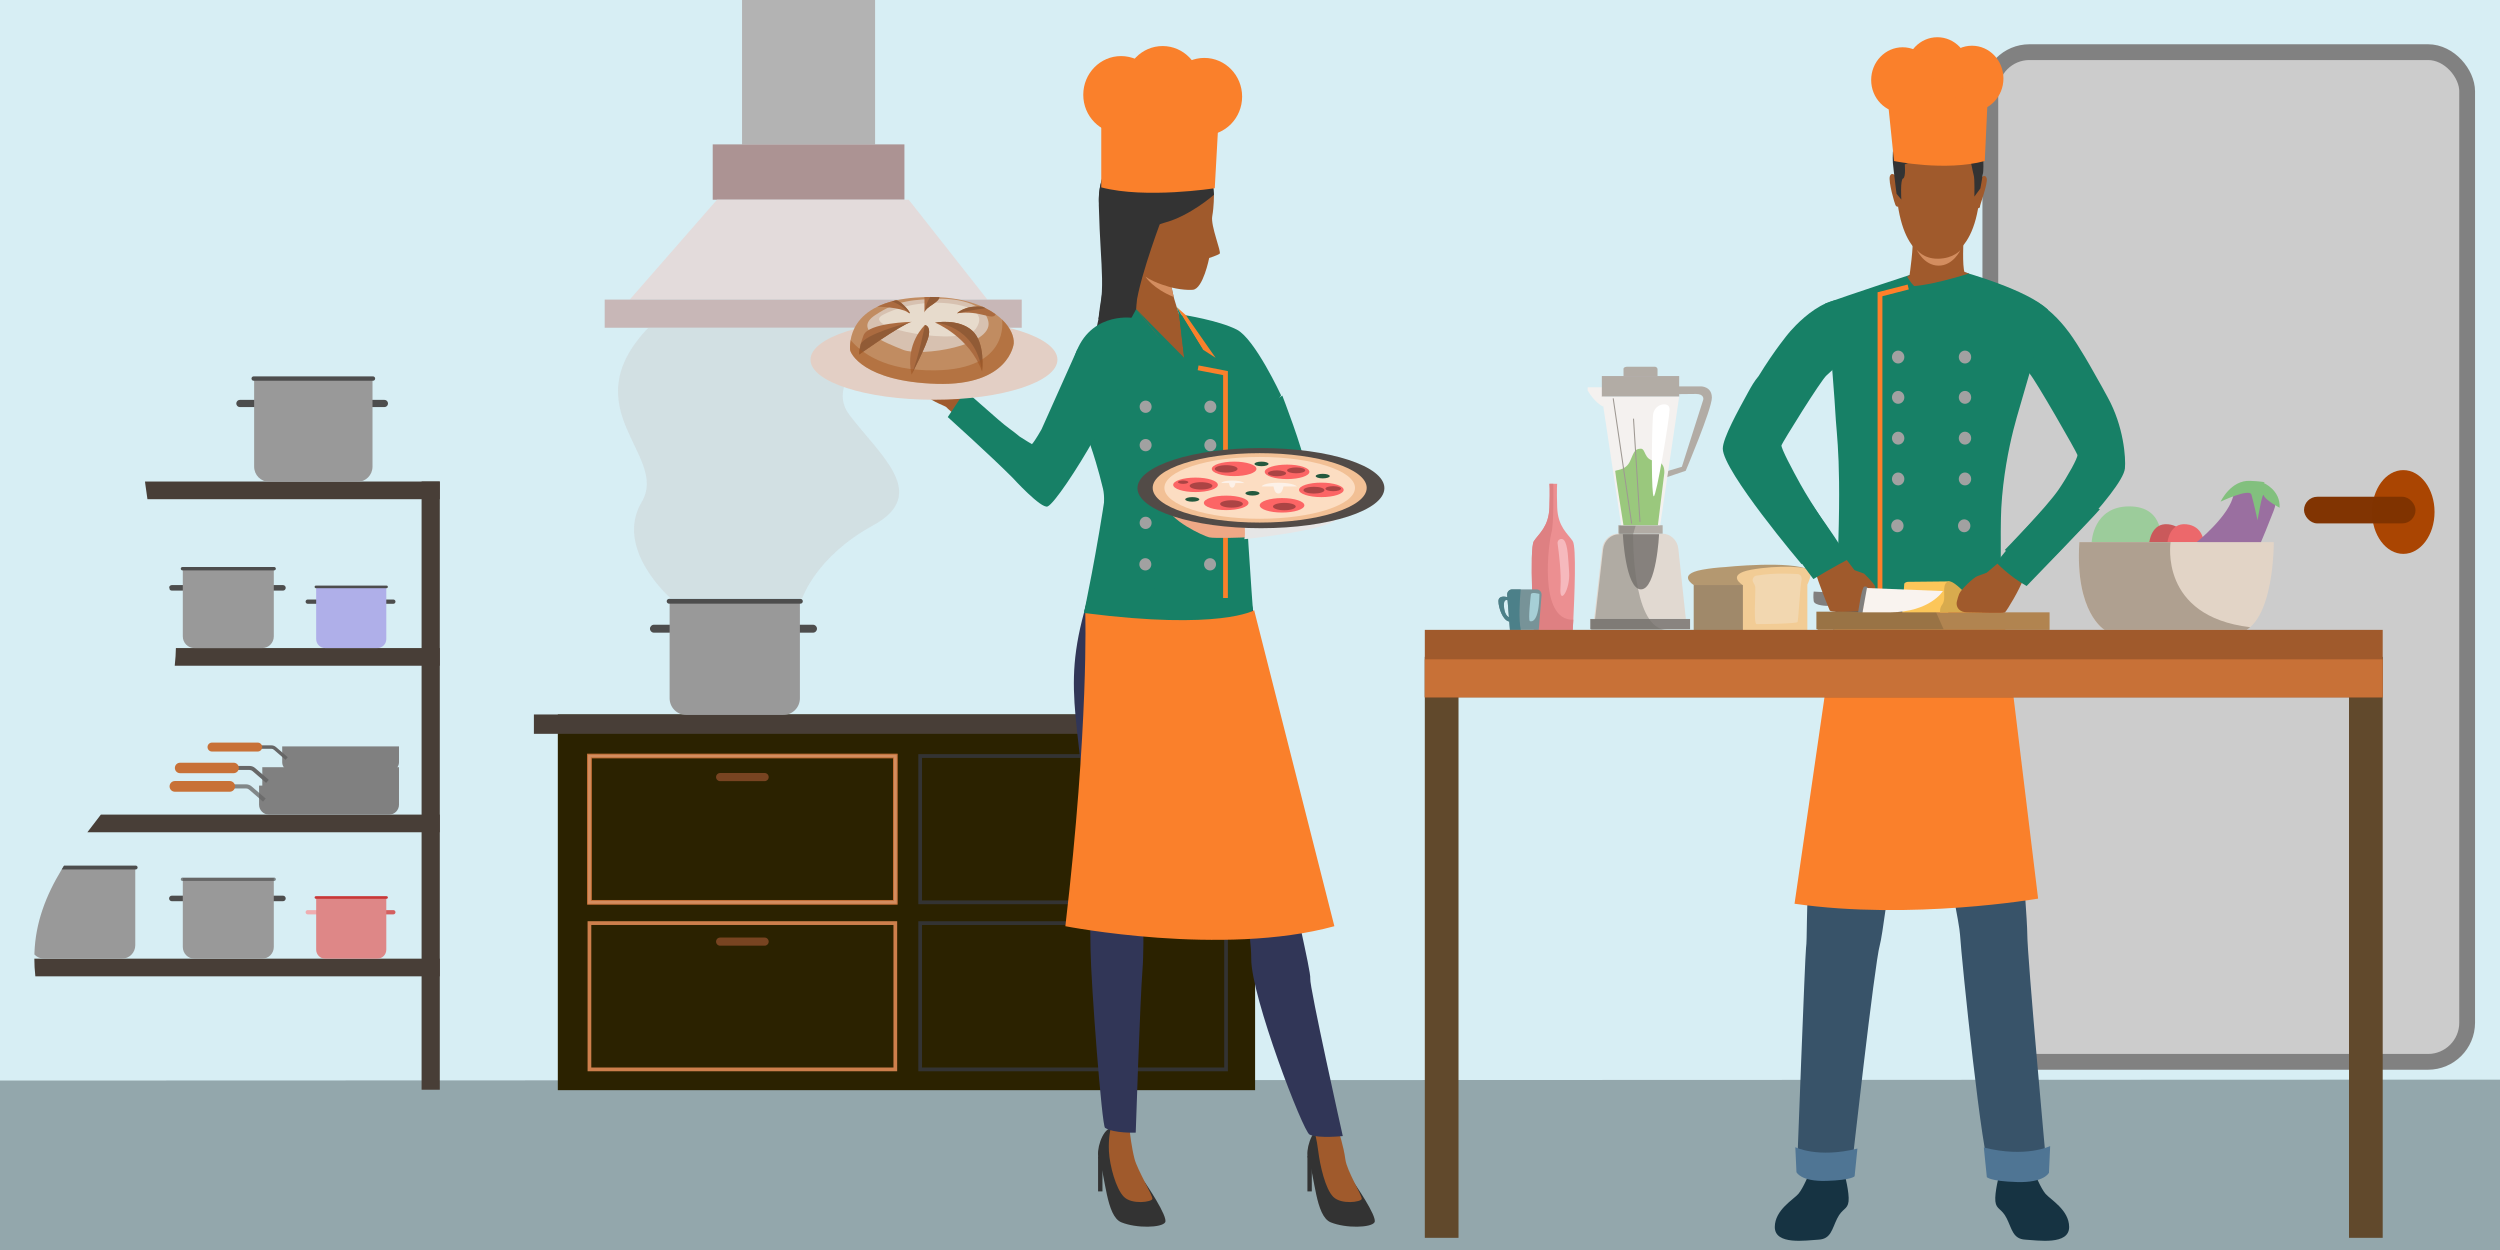 <?xml version="1.0" encoding="UTF-8" standalone="no"?>
<!-- Generator: Adobe Illustrator 25.1.0, SVG Export Plug-In . SVG Version: 6.00 Build 0)  -->

<svg
   version="1.1"
   id="Слой_1"
   x="0px"
   y="0px"
   viewBox="0 0 300 150"
   enable-background="new 0 0 897.76 499.999"
   xml:space="preserve"
   sodipodi:docname="cuisinier.svg"
   width="300"
   height="150"
   inkscape:version="1.1 (c68e22c387, 2021-05-23)"
   xmlns:inkscape="http://www.inkscape.org/namespaces/inkscape"
   xmlns:sodipodi="http://sodipodi.sourceforge.net/DTD/sodipodi-0.dtd"
   xmlns="http://www.w3.org/2000/svg"
   xmlns:svg="http://www.w3.org/2000/svg"><defs
   id="defs863"><inkscape:path-effect
   effect="spiro"
   id="path-effect50426"
   is_visible="true"
   lpeversion="1" />
	
	

		
		
		
		
		
		
		
		
		
		
		
		
		
		
		
		
		
		
		
		
		
		
		
		
		
		
		
		
		
		
		
		
		
		
		
		
		
		
		
		
		
		
		
		
		
		
		
		
		
		
		
		
		
		
		
		
		
		
		
		
		
		
		
		
		
		
		
		
		
		
		
		
		
		
		
		
		
		
		
		
		
		
		
		
		
		
		
		
		
		
		
		
		
		
		
		
		
		
		
		
		
		
		
		
		
		
		
		
		
		
		
		
		
		
		
		
		
		
		
		
		
		
		
		
		
		
		
		
		
		
		
		
		
		
		
		
		
		
		
		
		
		
		
		
		
		
		
		
		
		
		
		
		
		
		
		
		
		
		
		
		
		
		
		
		
		
		
		
		
		
		
		
		
		
		
		
		
		
		
		
		
		
		
		
		
		
		
		
		
		
		
		
		
		
		
		
		
		
		
		
		
		
		
		
		
		
		
		
		
		
		
		
		
		
		
		
		
		
		
		
		
		
		
		
		
		
		
		
		
		
		
		
		
		
		
		
		
		
		
		
		
		
		
		
		
	</defs><sodipodi:namedview
   id="namedview861"
   pagecolor="#505050"
   bordercolor="#eeeeee"
   borderopacity="1"
   inkscape:pageshadow="0"
   inkscape:pageopacity="0"
   inkscape:pagecheckerboard="0"
   showgrid="false"
   borderlayer="true"
   inkscape:zoom="2.7960056"
   inkscape:cx="184.01251"
   inkscape:cy="60.622196"
   inkscape:window-width="1920"
   inkscape:window-height="1001"
   inkscape:window-x="-9"
   inkscape:window-y="-9"
   inkscape:window-maximized="1"
   inkscape:current-layer="Слой_1" />
<rect
   style="opacity:0.99;fill:#d7eef4;fill-opacity:1;stroke-width:0.755;stroke-linecap:round;stroke-linejoin:round;stroke-opacity:0.467;paint-order:stroke fill markers"
   id="rect47294"
   width="303.3"
   height="151.672"
   x="-1.242"
   y="-0.772"
   ry="1.604" /><rect
   style="opacity:0.99;fill:#cccccc;stroke:#808080;stroke-width:1.893;stroke-linecap:round;stroke-linejoin:round;stroke-opacity:1;paint-order:markers fill stroke"
   id="rect1181"
   width="57.218"
   height="121.163"
   x="238.84"
   y="6.258"
   ry="4.699" /><path
   style="fill:#93a7ac;stroke:none;stroke-width:0.66px;stroke-linecap:butt;stroke-linejoin:miter;stroke-opacity:1"
   d="m -1.223,150.894 -0.297,-21.226 304.197,-0.113 -0.915,21.339 z"
   id="path50621"
   sodipodi:nodetypes="ccccc" /><ellipse
   style="opacity:0.99;fill:#aa4400;stroke:none;stroke-width:1.173;stroke-linecap:round;stroke-linejoin:round;stroke-opacity:0.467;paint-order:stroke fill markers"
   id="path1227"
   cx="288.395"
   cy="61.439"
   rx="3.75"
   ry="5.027" /><g
   id="g95794"
   transform="matrix(0.445,0,0,0.583,19.599,-177.749)"><g
     id="g14-5"
     transform="matrix(0.246,0,0,0.19,-80.291,228.888)"><path
       fill="#d5e5fb"
       d="M 1106.618,368.035 V 556.408 H 960.762 V 365.423 c 49.002,-2.867 97.993,-2.054 145.856,2.612 z"
       id="path6"
       style="fill:#b3b3b3" /><rect
       x="928.616"
       y="556.405"
       fill="#b0d0ff"
       width="210.155"
       height="59.942"
       id="rect8"
       style="fill:#ac9393" /><polygon
       fill="#d5e5fb"
       points="1229.732,724.561 837.653,724.561 933.321,616.347 1143.475,616.347 "
       id="polygon10"
       style="fill:#e3dbdb" /><rect
       x="810.208"
       y="724.561"
       fill="#b0d0ff"
       width="457.164"
       height="30.497"
       id="rect12"
       style="fill:#c8b7b7" /></g><g
     id="g40-2"
     transform="matrix(0.246,0,0,0.19,-80.291,228.888)"><rect
       x="758.828"
       y="1174.002"
       fill="#d5e5fb"
       width="764.35"
       height="406.995"
       id="rect16"
       style="fill:#2b2200" /><rect
       x="732.6"
       y="1174.002"
       fill="#b0d0ff"
       width="812.34"
       height="20.968"
       id="rect18"
       style="fill:#483e37" /><g
       id="g22-0"><path
         fill="#b0d0ff"
         d="M 1130.816,1379.532 H 791.452 V 1216.97 h 339.365 v 162.562 z m -335.297,-4.066 h 331.23 v -154.429 h -331.23 z"
         id="path20-5"
         style="fill:#d38d5f;stroke:#c87137" /></g><g
       id="g26-6"><path
         fill="#b0d0ff"
         d="M 1130.816,1560.529 H 791.452 v -162.562 h 339.365 v 162.562 z m -335.297,-4.066 h 331.23 v -154.43 h -331.23 z"
         id="path24-9"
         style="fill:#cd7f4c;fill-opacity:1" /></g><g
       id="g30-0"><path
         fill="#b0d0ff"
         d="M 1493.366,1379.532 H 1154.002 V 1216.97 h 339.364 z m -335.296,-4.066 h 331.23 v -154.429 h -331.23 z"
         id="path28-8"
         style="fill:#333333;fill-opacity:1" /></g><g
       id="g34"><path
         fill="#b0d0ff"
         d="m 1493.366,1560.529 h -339.364 v -162.562 h 339.364 z m -335.296,-4.066 h 331.23 v -154.43 h -331.23 z"
         id="path32-5"
         style="fill:#333333" /></g><path
       fill="#b0d0ff"
       d="M 985.568,1246.241 H 936.7 c -2.423,0 -4.406,-1.982 -4.406,-4.405 v 0 c 0,-2.424 1.982,-4.406 4.406,-4.406 h 48.869 c 2.423,0 4.406,1.982 4.406,4.406 v 0 c 0,2.423 -1.983,4.405 -4.407,4.405 z"
       id="path36-1"
       style="fill:#784421" /><path
       fill="#b0d0ff"
       d="M 985.568,1424.492 H 936.7 c -2.423,0 -4.406,-1.983 -4.406,-4.406 v 0 c 0,-2.424 1.982,-4.406 4.406,-4.406 h 48.869 c 2.423,0 4.406,1.982 4.406,4.406 v 0 c 0,2.423 -1.983,4.406 -4.407,4.406 z"
       id="path38-7"
       style="fill:#784421;fill-opacity:1" /></g><g
     id="g194"
     transform="matrix(0.246,0,0,0.19,-80.291,228.888)"><rect
       x="609.497"
       y="921.623"
       fill="#b0d0ff"
       width="19.953"
       height="658.904"
       id="rect96"
       style="fill:#483e37" /><path
       fill="#b0d0ff"
       d="m 629.45,1102.037 v 19.133 H 338.896 c 0.376,-3.406 0.681,-6.873 0.905,-10.38 v -0.011 c 0.183,-2.877 0.305,-5.795 0.366,-8.742 z"
       id="path98-7"
       style="fill:#483e37" /><path
       fill="#b0d0ff"
       d="m 629.45,921.625 v 19.133 H 308.965 c -0.895,-5.51 -1.677,-10.98 -2.348,-16.409 -0.112,-0.904 -0.224,-1.819 -0.325,-2.724 z"
       id="path100"
       style="fill:#483e37;fill-opacity:1" /><path
       fill="#b0d0ff"
       d="m 629.45,1282.459 v 19.133 H 243.128 c 4.849,-6.363 9.82,-12.728 14.802,-19.133 z"
       id="path102-9"
       style="fill:#483e37" /><path
       fill="#b0d0ff"
       d="m 629.45,1438.513 v 19.133 H 186.095 c 0,-0.03 -0.01,-0.051 -0.01,-0.081 -0.732,-6.537 -1.087,-12.871 -1.098,-19.052 z"
       id="path104"
       style="fill:#483e37" /><g
       id="g114"><path
         fill="#b0d0ff"
         d="M 430.106,841.004 H 410.27 c -2.147,0 -3.905,-1.757 -3.905,-3.905 v 0 c 0,-2.148 1.757,-3.905 3.905,-3.905 h 19.836 c 2.148,0 3.905,1.757 3.905,3.905 v 0 c 0,2.148 -1.757,3.905 -3.905,3.905 z"
         id="path106"
         style="fill:#4d4d4d;fill-opacity:1" /><path
         fill="#b0d0ff"
         d="m 568.785,841.004 h -19.836 c -2.148,0 -3.905,-1.757 -3.905,-3.905 v 0 c 0,-2.148 1.757,-3.905 3.905,-3.905 h 19.836 c 2.147,0 3.905,1.757 3.905,3.905 v 0 c 0,2.148 -1.758,3.905 -3.905,3.905 z"
         id="path108"
         style="fill:#4d4d4d;fill-opacity:1" /><path
         fill="#d5e5fb"
         d="m 539.282,921.93 h -96.937 c -9.062,0 -16.408,-7.347 -16.408,-16.408 V 808.334 H 555.69 v 97.188 c 0,9.061 -7.346,16.408 -16.408,16.408 z"
         id="path110"
         style="fill:#999999;fill-opacity:1" /><path
         fill="#b0d0ff"
         d="m 556.214,812.476 h -130.8 c -1.308,0 -2.378,-1.07 -2.378,-2.378 v 0 c 0,-1.308 1.07,-2.378 2.378,-2.378 h 130.8 c 1.308,0 2.378,1.07 2.378,2.378 v 0 c 0,1.307 -1.07,2.378 -2.378,2.378 z"
         id="path112"
         style="fill:#4d4d4d;fill-opacity:1" /></g><g
       id="g124-7"><path
         fill="#b0d0ff"
         d="m 496.4,1054.092 h -11.753 c -1.273,0 -2.314,-1.041 -2.314,-2.314 v 0 c 0,-1.272 1.041,-2.313 2.314,-2.313 H 496.4 c 1.272,0 2.314,1.041 2.314,2.313 v 0 c 0,1.273 -1.042,2.314 -2.314,2.314 z"
         id="path116"
         style="fill:#4d4d4d;fill-opacity:1" /><path
         fill="#b0d0ff"
         d="m 578.566,1054.092 h -11.753 c -1.273,0 -2.313,-1.041 -2.313,-2.314 v 0 c 0,-1.272 1.041,-2.313 2.313,-2.313 h 11.753 c 1.272,0 2.313,1.041 2.313,2.313 v 0 c 0,1.273 -1.041,2.314 -2.313,2.314 z"
         id="path118-1"
         style="fill:#4d4d4d;fill-opacity:1" /><path
         fill="#d5e5fb"
         d="m 561.086,1102.039 h -57.434 c -5.369,0 -9.722,-4.353 -9.722,-9.722 v -57.583 h 76.878 v 57.583 c 0,5.37 -4.353,9.722 -9.722,9.722 z"
         id="path120"
         style="fill:#afafe9" /><path
         fill="#b0d0ff"
         d="M 571.118,1037.188 H 493.62 c -0.775,0 -1.409,-0.634 -1.409,-1.409 v 0 c 0,-0.775 0.634,-1.409 1.409,-1.409 h 77.499 c 0.775,0 1.409,0.634 1.409,1.409 v 0 c -10e-4,0.776 -0.635,1.409 -1.41,1.409 z"
         id="path122"
         style="fill:#4d4d4d;fill-opacity:1" /></g><g
       id="g134"><path
         fill="#b0d0ff"
         d="m 353.941,1036.819 c 0,0.823 -0.335,1.576 -0.874,2.125 -0.549,0.539 -1.292,0.874 -2.125,0.874 h -15.25 c -0.905,0 -1.718,-0.406 -2.267,-1.037 v -0.01 c -0.203,-0.905 -0.407,-1.8 -0.63,-2.704 0,-0.011 0,-0.011 0,-0.011 0.132,-0.519 0.407,-0.986 0.783,-1.352 0.539,-0.549 1.292,-0.885 2.115,-0.885 h 15.25 c 1.657,10e-4 2.998,1.354 2.998,3 z"
         id="path126-9"
         style="fill:#4d4d4d;fill-opacity:1" /><path
         fill="#b0d0ff"
         d="m 457.56,1039.823 h -15.25 c -1.651,0 -3.002,-1.351 -3.002,-3.002 v 0 c 0,-1.651 1.351,-3.002 3.002,-3.002 h 15.25 c 1.651,0 3.003,1.351 3.003,3.002 v 0 c 0,1.652 -1.351,3.002 -3.003,3.002 z"
         id="path128"
         style="fill:#4d4d4d;fill-opacity:1" /><path
         fill="#d5e5fb"
         d="m 434.879,1102.039 h -74.526 c -6.967,0 -12.615,-5.647 -12.615,-12.614 v -74.719 h 99.755 v 74.719 c 0.001,6.967 -5.647,12.614 -12.614,12.614 z"
         id="path130-3"
         style="fill:#999999;fill-opacity:1" /><path
         fill="#b0d0ff"
         d="m 447.896,1017.891 h -100.56 c -1.005,0 -1.828,-0.823 -1.828,-1.828 v 0 c 0,-1.006 0.823,-1.828 1.828,-1.828 h 100.56 c 1.006,0 1.828,0.822 1.828,1.828 v 0 c 0.001,1.004 -0.822,1.828 -1.828,1.828 z"
         id="path132"
         style="fill:#4d4d4d;fill-opacity:1" /></g><g
       id="g144"><path
         fill="#b0d0ff"
         d="m 496.4,1390.563 h -11.753 c -1.273,0 -2.314,-1.041 -2.314,-2.313 v 0 c 0,-1.272 1.041,-2.313 2.314,-2.313 H 496.4 c 1.272,0 2.314,1.041 2.314,2.313 v 0 c 0,1.272 -1.042,2.313 -2.314,2.313 z"
         id="path136"
         style="fill:#ff8080;fill-opacity:0.592" /><path
         fill="#b0d0ff"
         d="m 578.566,1390.563 h -11.753 c -1.273,0 -2.313,-1.041 -2.313,-2.313 v 0 c 0,-1.272 1.041,-2.313 2.313,-2.313 h 11.753 c 1.272,0 2.313,1.041 2.313,2.313 v 0 c 0,1.272 -1.041,2.313 -2.313,2.313 z"
         id="path138"
         style="fill:#d35f5f" /><path
         fill="#d5e5fb"
         d="m 561.086,1438.512 h -57.434 c -5.369,0 -9.722,-4.353 -9.722,-9.722 v -57.583 h 76.878 v 57.583 c 0,5.369 -4.353,9.722 -9.722,9.722 z"
         id="path140"
         style="fill:#de8787" /><path
         fill="#b0d0ff"
         d="M 571.118,1373.661 H 493.62 c -0.775,0 -1.409,-0.634 -1.409,-1.409 v 0 c 0,-0.775 0.634,-1.409 1.409,-1.409 h 77.499 c 0.775,0 1.409,0.634 1.409,1.409 v 0 c -10e-4,0.775 -0.635,1.409 -1.41,1.409 z"
         id="path142-9"
         style="fill:#c83737" /></g><g
       id="g154"><path
         fill="#b0d0ff"
         d="m 350.944,1376.296 h -15.251 c -1.651,0 -3.002,-1.351 -3.002,-3.002 v 0 c 0,-1.651 1.351,-3.003 3.002,-3.003 h 15.251 c 1.651,0 3.002,1.352 3.002,3.003 v 0 c 0,1.651 -1.35,3.002 -3.002,3.002 z"
         id="path146-5"
         style="fill:#4d4d4d;fill-opacity:1" /><path
         fill="#b0d0ff"
         d="m 457.56,1376.296 h -15.25 c -1.651,0 -3.002,-1.351 -3.002,-3.002 v 0 c 0,-1.651 1.351,-3.003 3.002,-3.003 h 15.25 c 1.651,0 3.003,1.352 3.003,3.003 v 0 c 0,1.651 -1.351,3.002 -3.003,3.002 z"
         id="path148-7"
         style="fill:#4d4d4d;fill-opacity:1" /><path
         fill="#d5e5fb"
         d="m 434.879,1438.512 h -74.526 c -6.967,0 -12.615,-5.648 -12.615,-12.615 v -74.718 h 99.755 v 74.718 c 0.001,6.966 -5.647,12.615 -12.614,12.615 z"
         id="path150-4"
         style="fill:#999999;fill-opacity:1" /><path
         fill="#b0d0ff"
         d="m 447.896,1354.363 h -100.56 c -1.005,0 -1.828,-0.823 -1.828,-1.829 v 0 c 0,-1.005 0.823,-1.828 1.828,-1.828 h 100.56 c 1.006,0 1.828,0.823 1.828,1.828 v 0 c 0.001,1.006 -0.822,1.829 -1.828,1.829 z"
         id="path152-2"
         style="fill:#4d4d4d;fill-opacity:0.659" /></g><g
       id="g162"><path
         fill="#b0d0ff"
         d="m 307.195,1367.067 h -17.513 c -1.896,0 -3.447,-1.552 -3.447,-3.447 v 0 c 0,-1.896 1.551,-3.447 3.447,-3.447 h 17.513 c 1.896,0 3.447,1.551 3.447,3.447 v 0 c 10e-4,1.896 -1.551,3.447 -3.447,3.447 z"
         id="path156"
         style="fill:#000000;fill-opacity:0" /><path
         fill="#d5e5fb"
         d="m 295.637,1338.222 v 85.804 c 0,8.001 -6.486,14.487 -14.487,14.487 h -85.58 c -4.148,0 -7.879,-1.738 -10.522,-4.524 v -0.01 c 0.01,-0.579 0.03,-1.139 0.051,-1.708 0.62,-16.561 3.761,-31.953 8.753,-46.521 5.256,-15.382 12.576,-29.858 21.146,-43.867 0.752,-1.23 1.504,-2.45 2.277,-3.66 h 78.362 z"
         id="path158-1"
         style="fill:#999999;fill-opacity:1" /><path
         fill="#b0d0ff"
         d="m 298.199,1339.777 c 0,0.579 -0.234,1.107 -0.62,1.484 -0.376,0.386 -0.905,0.62 -1.484,0.62 h -81.097 c 0.752,-1.23 1.504,-2.45 2.277,-3.66 0.112,-0.183 0.224,-0.366 0.336,-0.539 h 78.484 c 1.159,10e-4 2.104,0.946 2.104,2.095 z"
         id="path160-7"
         style="fill:#4d4d4d;fill-opacity:1" /></g><g
       id="g172"><path
         fill="#a7c8e8"
         d="m 456.706,1208.613 v 17.26 c 0,4.912 4.02,8.932 8.932,8.932 h 110.159 c 4.912,0 8.932,-4.02 8.932,-8.932 v -17.26 z"
         id="path164-3"
         style="fill:#808080" /><g
         id="g168"><path
           fill="#a7c8e8"
           d="m 460.336,1223.124 -12.828,-10.962 c -0.75,-0.642 -1.708,-0.995 -2.695,-0.995 h -22.405 v -3.722 h 22.405 c 1.873,0 3.689,0.671 5.113,1.888 l 12.828,10.962 z"
           id="path166-6"
           style="fill:#666666" /></g><path
         fill="#b0d0ff"
         d="M 429.911,1214.145 H 379.67 c -2.661,0 -4.838,-2.177 -4.838,-4.838 v 0 c 0,-2.661 2.177,-4.838 4.838,-4.838 h 50.241 c 2.661,0 4.838,2.177 4.838,4.838 v 0 c 0,2.661 -2.177,4.838 -4.838,4.838 z"
         id="path170"
         style="fill:#c87137" /></g><path
       fill="#bdd4ef"
       d="m 434.872,1231.124 v 20.203 c 0,5.751 4.705,10.456 10.455,10.456 h 128.947 c 5.751,0 10.455,-4.705 10.455,-10.456 v -20.203 z"
       id="path174"
       style="fill:#808080;fill-opacity:1" /><g
       id="g178"><path
         fill="#bdd4ef"
         d="m 439.12,1248.109 -15.016,-12.832 c -0.878,-0.75 -1.999,-1.164 -3.154,-1.164 h -26.227 v -4.356 h 26.227 c 2.192,0 4.317,0.785 5.984,2.209 l 15.016,12.832 z"
         id="path176"
         style="fill:#666666;fill-opacity:1" /></g><path
       fill="#b0d0ff"
       d="m 403.506,1237.599 h -58.811 c -3.115,0 -5.663,-2.549 -5.663,-5.663 v 0 c 0,-3.115 2.548,-5.663 5.663,-5.663 h 58.811 c 3.115,0 5.663,2.548 5.663,5.663 v 0 c 0,3.114 -2.548,5.663 -5.663,5.663 z"
       id="path180"
       style="fill:#c87137;fill-opacity:1" /><g
       id="g192"><path
         fill="#d5e5fb"
         d="m 431.336,1251.074 v 20.68 c 0,5.887 4.815,10.702 10.702,10.702 h 131.99 c 5.886,0 10.702,-4.815 10.702,-10.702 v -20.68 z"
         id="path182-7"
         style="fill:#808080;fill-opacity:1" /><g
         id="g190"><g
           id="g186"><path
             fill="#d5e5fb"
             d="m 435.684,1268.46 -15.37,-13.135 c -0.899,-0.769 -2.046,-1.191 -3.229,-1.191 h -26.846 v -4.459 h 26.846 c 2.244,0 4.419,0.803 6.125,2.261 l 15.371,13.135 z"
             id="path184"
             style="fill:#666666;fill-opacity:0.757" /></g><path
           fill="#b0d0ff"
           d="m 399.23,1257.701 h -60.198 c -3.188,0 -5.797,-2.608 -5.797,-5.797 v 0 c 0,-3.188 2.609,-5.797 5.797,-5.797 h 60.198 c 3.188,0 5.797,2.608 5.797,5.797 v 0 c 0,3.189 -2.609,5.797 -5.797,5.797 z"
           id="path188-0"
           style="fill:#c87137;fill-opacity:1" /></g></g></g><g
     id="g498-1"
     transform="matrix(0.246,0,0,0.19,-80.291,228.888)"><path
       fill="#95b3ef"
       d="m 885.969,1085.388 h -21.835 c -2.364,0 -4.298,-1.935 -4.298,-4.299 v 0 c 0,-2.364 1.935,-4.298 4.298,-4.298 h 21.835 c 2.364,0 4.298,1.934 4.298,4.298 v 0 c 0,2.364 -1.934,4.299 -4.298,4.299 z"
       id="path490"
       style="fill:#4d4d4d" /><path
       fill="#95b3ef"
       d="m 1038.614,1085.388 h -21.834 c -2.364,0 -4.298,-1.935 -4.298,-4.299 v 0 c 0,-2.364 1.935,-4.298 4.298,-4.298 h 21.834 c 2.364,0 4.298,1.934 4.298,4.298 v 0 c 10e-4,2.364 -1.933,4.299 -4.298,4.299 z"
       id="path492-8"
       style="fill:#4d4d4d" /><path
       fill="#afcdfb"
       d="m 1006.141,1174.463 h -106.7 c -9.975,0 -18.061,-8.086 -18.061,-18.061 v -106.977 h 142.822 v 106.977 c 0,9.975 -8.087,18.061 -18.061,18.061 z"
       id="path494"
       style="fill:#999999" /><path
       fill="#95b3ef"
       d="M 1024.778,1053.985 H 880.803 c -1.439,0 -2.618,-1.178 -2.618,-2.618 v 0 c 0,-1.439 1.178,-2.617 2.618,-2.617 h 143.975 c 1.439,0 2.618,1.178 2.618,2.617 v 0 c 0,1.441 -1.179,2.618 -2.618,2.618 z"
       id="path496"
       style="fill:#4d4d4d" /></g><path
     opacity="0.4"
     fill="#ffffff"
     d="m 136.807,428.035 c 0,0 -15.324,-10.201 -7.807,-19.814 7.517,-9.612 -19.177,-19.154 1.875,-35.955 h 68.785 c 0,0 -22.927,9.663 -14.658,18.003 8.269,8.34 21.799,16.334 6.389,22.761 -15.41,6.427 -19.097,15.005 -19.097,15.005 h -35.487 z"
     id="path500"
     style="fill:#cccccc;stroke-width:0.216" /></g><rect
   style="opacity:0.99;fill:#803300;stroke:none;stroke-width:1.205;stroke-linecap:round;stroke-linejoin:round;stroke-opacity:0.467;paint-order:stroke fill markers"
   id="rect1251"
   width="13.38"
   height="3.199"
   x="276.482"
   y="59.611"
   ry="1.6" /><g
   id="g22"
   transform="matrix(0.385,0,0,0.401,92.927,-25.666)">
			<path
   fill="#163342"
   d="m 322.513,415.174 c 0,0 -1.803,4.348 -3.324,6.07 -1.521,1.723 -7.342,4.803 -7.374,9.92 -0.034,5.551 9.816,4.01 13.667,3.809 3.851,-0.203 4.143,-3.168 5.765,-6.311 1.621,-3.143 3.257,-2.611 3.56,-5.145 0.305,-2.535 -1.241,-8.207 -1.241,-8.207 z"
   id="path20" />
		</g><g
   id="g26"
   transform="matrix(0.385,0,0,0.401,92.927,-25.666)">
			<path
   fill="#163342"
   d="m 392.861,415.174 c 0,0 1.804,4.348 3.324,6.07 1.521,1.723 7.342,4.803 7.375,9.92 0.032,5.551 -9.816,4.01 -13.667,3.809 -3.853,-0.203 -4.144,-3.168 -5.766,-6.311 -1.621,-3.143 -3.257,-2.611 -3.56,-5.145 -0.306,-2.535 1.241,-8.207 1.241,-8.207 z"
   id="path24" />
		</g><g
   id="g30"
   transform="matrix(0.385,0,0,0.401,92.927,-25.666)">
			<path
   fill="#385369"
   d="m 390.51,343.523 c 0,6.842 5.958,69.307 5.958,69.307 -0.685,2.281 -15.305,2.002 -17.585,0.863 -2.282,-1.141 -8.91,-63.043 -9.331,-69.941 -0.422,-6.899 -12.769,-59.49 -14.768,-59.262 -1.999,0.229 -8.65,57.115 -10.247,62.363 -1.596,5.244 -8.837,67.436 -8.837,67.436 -5.018,2.965 -16.946,-0.746 -16.946,-0.746 0,0 2.5,-63.852 2.787,-65.779 0.423,-2.852 -0.02,-10.543 1.141,-27.607 1.039,-15.268 4.789,-48.503 7.168,-66.501 0.085,-0.642 0.164,-1.257 0.244,-1.845 0.465,-3.503 0.814,-6.077 0.982,-7.313 0.073,-0.532 0.111,-0.817 0.111,-0.817 0.642,-0.295 1.312,-0.566 2.01,-0.818 16.702,-6.001 48.919,0.352 48.919,0.352 0,0 0.019,0.157 0.056,0.456 0.041,0.362 0.108,0.93 0.195,1.664 0.186,1.587 0.464,3.951 0.781,6.692 0,0.02 0.003,0.039 0.006,0.06 0.009,0.083 0.019,0.167 0.027,0.25 1.124,9.763 2.713,24.054 2.564,25.541 -0.227,2.279 4.765,58.802 4.765,65.645 z"
   id="path28" />
		</g><path
   fill="#4f7594"
   d="m 238.059,137.701 0.36,3.545 c 0,0 0.312,0.499 3.62,0.599 3.309,0.101 3.837,-1.123 3.837,-1.123 l 0.144,-3.196 c -3.9e-4,3.9e-4 -2.902,1.449 -7.961,0.175 z"
   id="path32"
   style="stroke-width:0.393" /><path
   fill="#4f7594"
   d="m 222.89,137.828 -0.336,3.318 c 0,0 -0.292,0.467 -3.389,0.561 -3.096,0.094 -3.591,-1.051 -3.591,-1.051 l -0.135,-2.991 c 0,-3.9e-4 2.716,1.355 7.451,0.163 z"
   id="path34"
   style="stroke-width:0.393" /><path
   fill="#ec4c4f"
   d="m 240.302,72.789 4.271,35.044 c 0,0 -15.213,2.637 -29.228,0.615 l 4.915,-33.888 z"
   id="path36"
   style="fill:#fa802b;fill-opacity:1;stroke-width:0.393" /><g
   id="g40"
   transform="matrix(0.385,0,0,0.401,92.927,-25.666)">
			<path
   fill="#e6e6e6"
   d="m 320.15,232.814 c 0,0 -24.49,-27.774 -24.546,-34.539 -0.025,-3.128 4.844,-11.521 7.926,-16.928 1.031,-1.808 1.905,-3.262 3.251,-4.811 10e-4,-0.004 0,0 0,0 5.004,-7.863 9.341,-12.805 9.341,-12.805 0,0 13.792,-16.405 23.502,-7.463 0,0 -0.283,6.01 -3.203,10.558 -2.918,4.55 -6.623,8.008 -8.428,9.466 -1.8,1.456 -13.837,20.154 -14.091,20.943 -0.253,0.789 3.539,7.601 5.922,11.722 3.397,5.88 10.793,16.355 10.793,16.355 z"
   id="path38"
   style="fill:#178066;fill-opacity:1" />
		</g><g
   id="g44"
   transform="matrix(0.385,0,0,0.401,92.927,-25.666)">
			<path
   fill="#e6e6e6"
   d="m 393.382,235.85 c 0,0 26.887,-24.945 27.563,-31.677 0.312,-3.111 -0.362,-12.562 -5.366,-21.255 -1.023,-1.778 -2.636,-4.685 -4.018,-6.939 -0.002,-0.004 0,0 0,0 -4.748,-8.181 -7.407,-11.656 -7.407,-11.656 0,0 -12.229,-17.6 -22.718,-9.587 0,0 -0.268,6.01 2.221,10.806 2.488,4.799 5.861,8.582 7.524,10.2 1.659,1.615 14.779,23.591 14.958,24.4 0.18,0.809 -3.015,6.354 -5.766,10.24 -3.924,5.544 -16.873,18.2 -16.873,18.2 z"
   id="path42"
   style="fill:#178066;fill-opacity:1" />
		</g><g
   id="g48"
   transform="matrix(0.385,0,0,0.401,92.927,-25.666)">
			<path
   fill="#eea987"
   d="m 370.975,145.507 c 0,0 2.892,0.65 -9.365,12.142 0,0 -8.501,-9.434 -8.204,-11.024 0.295,-1.592 17.569,-1.118 17.569,-1.118 z"
   id="path46" />
		</g><g
   id="g52"
   transform="matrix(0.385,0,0,0.401,92.927,-25.666)">
			<path
   fill="#e6e6e6"
   d="m 396.95,156.7 -9.722,32.21 c -0.297,1.007 -0.653,2.249 -1.029,3.69 l -0.016,0.054 c -0.003,0.012 -0.009,0.025 -0.01,0.038 -1.446,5.539 -3.234,13.986 -3.767,23.37 -0.362,6.396 -0.032,26.744 -0.032,26.744 0,0 -12.02,4.413 -31.636,3.174 0,0 -20.237,5.451 -19.613,-7.583 1.744,-36.564 -0.053,-43.057 -0.497,-51.797 0,0 -1.086,-17.782 -3.136,-31.716 5.939,-2.211 29.521,-9.588 29.521,-9.588 l 13.759,0.15 c 0.001,-0.001 19.826,5.259 26.178,11.254 z"
   id="path50"
   style="fill:#178066;fill-opacity:1" />
		</g><g
   id="g56"
   transform="matrix(0.385,0,0,0.401,92.927,-25.666)">
			<path
   fill="#eea987"
   d="m 365.017,100.745 c 0,0 12.825,2.164 10.651,22.242 -2.177,20.078 -13.496,18.307 -14.255,18.279 -0.757,-0.03 -11.386,0.243 -11.946,-24.308 0,0.001 -0.165,-18.149 15.55,-16.213 z"
   id="path54"
   style="fill:#a05a2c;fill-opacity:1" />
		</g><g
   id="g60"
   transform="matrix(0.385,0,0,0.401,92.927,-25.666)">
			<path
   fill="#eea987"
   d="m 370.636,135.446 c 0,0 -0.442,8.263 0.339,10.061 0.781,1.799 -10.297,7.489 -17.181,1.007 0,0 1.392,-9.032 0.959,-12.222 -0.433,-3.189 15.883,1.154 15.883,1.154 z"
   id="path58"
   style="fill:#a05a2c;fill-opacity:1" />
		</g><g
   id="g64"
   transform="matrix(0.385,0,0,0.401,92.927,-25.666)">
			<path
   fill="#eea987"
   d="m 375.927,117.312 c 0,0 1.424,-1.487 1.924,0.04 0.498,1.526 -2.274,8.293 -2.101,8.6 0,0 -0.265,0.588 -0.597,0.259 -0.336,-0.328 0.774,-8.899 0.774,-8.899 z"
   id="path62"
   style="fill:#a05a2c;fill-opacity:1" />
		</g><g
   id="g68"
   transform="matrix(0.385,0,0,0.401,92.927,-25.666)">
			<path
   fill="#eea987"
   d="m 349.614,116.771 c 0,0 -1.362,-1.544 -1.924,-0.04 -0.562,1.505 1.491,8.263 1.745,8.68 0,0 0.441,0.693 0.79,0.379 0.348,-0.314 -0.611,-9.019 -0.611,-9.019 z"
   id="path66"
   style="fill:#a05a2c;fill-opacity:1" />
		</g><g
   id="g72"
   transform="matrix(0.385,0,0,0.401,92.927,-25.666)">
			<path
   fill="#385369"
   d="m 376.747,115.606 c -0.441,2.748 -0.858,4.789 -0.858,4.789 l -1.868,2.438 c 0,0 0.111,-5.39 -0.174,-6.237 -0.108,-0.32 -0.235,-0.889 -0.364,-1.504 -0.215,-1.016 -0.436,-2.162 -0.586,-2.544 -0.241,-0.61 -10.992,-3.749 -20.567,0.658 0,0 0.082,0.83 0.076,1.755 -0.004,1.076 -0.123,2.281 -0.616,2.462 -0.918,0.336 -0.533,6.308 -0.533,6.308 l -1.493,-1.723 c 0,0 -0.433,-3.12 -0.857,-6.706 0,0 -0.002,-0.009 -0.003,-0.026 -0.098,-0.836 -0.194,-1.696 -0.288,-2.549 -0.215,-3.606 0.143,-10.155 4.839,-14.003 3.168,-1.356 8.314,-1.704 16.749,0.879 0,0 1.065,-0.214 2.392,-0.155 5.25,5.781 4.151,16.158 4.151,16.158 z"
   id="path70"
   style="fill:#333333" />
		</g><path
   fill="#c78d71"
   d="m 229.998,29.949 c 0,0 0.789,1.141 2.622,1.097 1.833,-0.043 2.629,-1.038 2.629,-1.038 0,0 -0.867,1.889 -2.637,1.869 -1.77,-0.02 -2.613,-1.929 -2.613,-1.929 z"
   id="path74"
   style="fill:#d38d5f;stroke-width:0.393" /><path
   fill="#eea987"
   d="m 228.856,33.192 c 0,0 1.251,2.454 3.766,2.638 2.517,0.184 3.432,-1.793 3.629,-3.006 0,0 -3.507,-1.59 -7.396,0.368 z"
   id="path76"
   style="fill:#a05a2c;fill-opacity:1;stroke-width:0.393" /><path
   fill="#817f7e"
   d="m 219.333,72.706 0.871,-1.576 -2.562,-0.142 c 0,0 -0.082,0.547 0,1.134 0.081,0.587 1.691,0.584 1.691,0.584 z"
   id="path78"
   style="stroke-width:0.393" /><rect
   x="170.977"
   y="78.823"
   fill="#61492c"
   width="4.044"
   height="69.717"
   id="rect82"
   style="stroke-width:0.393" /><rect
   x="281.88"
   y="78.823"
   fill="#61492c"
   width="4.044"
   height="69.717"
   id="rect84"
   style="stroke-width:0.393" /><path
   fill="#9ccc9b"
   d="m 255.51,60.766 c -4.356,0 -4.511,4.292 -4.511,4.292 h 8.322 c 0,0 0.544,-4.292 -3.811,-4.292 z"
   id="path86"
   style="stroke-width:0.393" /><path
   fill="#ca595b"
   d="m 260.176,62.912 c -2.022,-0.202 -2.256,2.146 -2.256,2.146 h 4.356 c 0,-4.02e-4 -0.078,-1.944 -2.1,-2.146 z"
   id="path88"
   style="stroke-width:0.393" /><path
   fill="#ec686b"
   d="m 262.354,62.912 c -2.022,-0.202 -2.255,2.146 -2.255,2.146 h 4.355 c 0,-4.02e-4 -0.078,-1.944 -2.1,-2.146 z"
   id="path90"
   style="stroke-width:0.393" /><path
   fill="#9a6fa0"
   d="m 272.853,61.252 c 1.478,-3.806 -4.433,-4.454 -4.822,-1.944 -0.389,2.51 -4.433,5.75 -4.433,5.75 l 7.078,1.458 c 3.9e-4,0 0.7,-1.458 2.178,-5.263 z"
   id="path92"
   style="stroke-width:0.393" /><path
   fill="#82c07e"
   d="m 270.017,57.702 c -2.331,-0.111 -3.542,2.493 -3.542,2.493 0,0 3.461,-1.634 3.694,-0.844 0.234,0.789 0.739,3.075 0.739,3.075 0,0 0.583,-3.533 0.744,-2.979 0.161,0.554 1.901,1.483 1.901,1.483 0.117,-2.12 -1.901,-2.965 -1.901,-2.965 0,0 0.695,-0.152 -1.636,-0.263 z"
   id="path94"
   style="stroke-width:0.393" /><path
   fill="#e2d4c6"
   d="m 252.555,75.584 h 17.032 c 0.151,-0.094 0.293,-0.201 0.431,-0.321 2.907,-2.524 2.836,-10.206 2.836,-10.206 h -23.332 c -0.544,8.503 3.033,10.527 3.033,10.527 z"
   id="path96"
   style="stroke-width:0.393" /><g
   id="g100"
   transform="matrix(0.385,0,0,0.401,92.927,-25.666)">
			<path
   fill="#f4f1ef"
   d="m 257.903,179.904 h -4.418 v 0.95 c 0,0 2.032,3.533 4.886,4.852 0,0 1.212,-5.802 -0.468,-5.802 z"
   id="path98" />
		</g><g
   id="g104"
   transform="matrix(0.385,0,0,0.401,92.927,-25.666)">
			<path
   fill="#e1d9d1"
   d="m 281.745,228.197 c -0.285,-2.561 -2.45,-4.498 -5.027,-4.498 h -13.67 c -2.561,0 -4.717,1.914 -5.022,4.455 l -2.531,21.077 h 28.599 z"
   id="path102" />
		</g><g
   id="g108"
   transform="matrix(0.385,0,0,0.401,92.927,-25.666)">
			<rect
   x="254.288"
   y="249.231"
   fill="#898480"
   width="31.119"
   height="3.068"
   id="rect106" />
		</g><g
   id="g112"
   transform="matrix(0.385,0,0,0.401,92.927,-25.666)">
			<rect
   x="263.048"
   y="221.18"
   fill="#b2aca5"
   width="13.812"
   height="2.52"
   id="rect110" />
		</g><g
   id="g116"
   transform="matrix(0.385,0,0,0.401,92.927,-25.666)">
			<rect
   x="257.903"
   y="176.536"
   fill="#b2aca5"
   width="24.108"
   height="6.181"
   id="rect114" />
		</g><g
   id="g120"
   transform="matrix(0.385,0,0,0.401,92.927,-25.666)">
			<path
   fill="#b2aca5"
   d="m 282.855,203.683 -8.146,2.337 -0.2,1.977 9.54,-3.109 c 0,0 8.152,-18.49 8.152,-21.875 0,-3.386 -3.386,-3.386 -3.386,-3.386 H 278.4 v 2.378 c 0,0 6.08,-0.11 8.819,-0.11 2.741,0 2.303,1.699 2.303,1.699 z"
   id="path118" />
		</g><g
   id="g124"
   transform="matrix(0.385,0,0,0.401,92.927,-25.666)">
			<polygon
   fill="#f4f1ef"
   points="276.095,221.18 282.012,182.717 257.903,182.717 263.931,221.18 "
   id="polygon122" />
		</g><g
   id="g128"
   transform="matrix(0.385,0,0,0.401,92.927,-25.666)">
			<path
   fill="#b2aca5"
   d="m 275.265,176.536 c 0,0 0,-1.232 0,-1.972 0,-0.74 -0.82,-0.822 -0.82,-0.822 0,0 -6.904,0 -8.466,0 -1.562,0 -1.316,0.822 -1.316,0.822 v 1.972 z"
   id="path126" />
		</g><g
   id="g132"
   transform="matrix(0.385,0,0,0.401,92.927,-25.666)">
			<path
   fill="#9ac87d"
   d="m 277.299,206.167 c 0,0 0.887,-3.89 -2.789,-4.22 -3.675,-0.328 -2.793,-3.784 -4.552,-3.669 -1.761,0.113 -1.918,0.712 -3.232,3.669 -1.315,2.959 -4.603,2.63 -4.658,3.014 -0.055,0.384 2.575,16.219 2.575,16.219 h 10.74 z"
   id="path130" />
		</g><g
   id="g136"
   transform="matrix(0.385,0,0,0.401,92.927,-25.666)">
			<polygon
   fill="#9e9892"
   points="267.36,220.66 261.608,183.186 261.283,183.236 267.037,220.71 "
   id="polygon134" />
		</g><g
   id="g140"
   transform="matrix(0.385,0,0,0.401,92.927,-25.666)">
			<polygon
   fill="#9e9892"
   points="269.958,220.18 267.938,189.281 267.61,189.301 269.629,220.202 "
   id="polygon138" />
		</g><path
   fill="#ffffff"
   d="m 200.347,49.17 c 0.013,-0.489 -0.274,-0.644 -0.629,-0.65 -0.719,-0.013 -1.315,0.579 -1.362,1.326 -0.184,2.904 -0.186,9.655 0.091,9.713 0.316,0.066 1.869,-9.135 1.9,-10.389 z"
   id="path142"
   style="stroke-width:0.393" /><path
   fill="#86817d"
   d="m 196.913,70.726 c 9e-4,0 0.002,0 0.004,0 v 0 c 1.858,-0.019 2.173,-6.619 2.173,-6.619 h -2.173 -0.007 -2.172 c 0,0 0.314,6.6 2.172,6.619 v 0 c 9e-4,0 0.003,0 0.004,0 z"
   id="path144"
   style="stroke-width:0.393" /><path
   fill="#ec8f91"
   d="m 184.065,64.936 c -0.584,0.891 0,10.648 0,10.648 h 4.666 c 0,0 0.028,-0.472 0.066,-1.219 0.134,-2.646 0.389,-8.735 -0.066,-9.429 -0.584,-0.891 -1.789,-1.7 -1.867,-4.049 -0.077,-2.348 0,-2.834 0,-2.834 h -0.933 c 0,0 0.078,0.486 0,2.834 -0.077,2.348 -1.283,3.158 -1.866,4.049 z"
   id="path146"
   style="stroke-width:0.393" /><path
   fill="#f6b9bd"
   d="m 188.294,68.648 c -0.111,-1.53 -0.129,-3.222 -0.601,-3.81 -0.288,-0.358 -0.849,-0.083 -0.783,0.378 0.146,1.031 0.469,3.589 0.346,5.321 -0.155,2.213 1.193,0.27 1.038,-1.889 z"
   id="path148"
   style="stroke-width:0.393" /><path
   fill="#b49870"
   d="m 203.66,75.607 h 7.35 1.855 c 0,0 5.177,-6.738 4.316,-7.197 -2.244,-1.198 -10.188,-0.361 -10.188,-0.361 v 0 c -0.903,0.053 -1.845,0.157 -2.723,0.317 -3.137,0.573 -1.011,1.842 -1.011,1.842 v 5.399 z"
   id="path150"
   style="stroke-width:0.393" /><path
   fill="#f2cc95"
   d="m 216.882,75.607 v -5.453 c 0,0 0.493,-0.953 0.414,-1.583 -0.077,-0.63 -4.018,-0.777 -7.154,-0.204 -3.137,0.573 -1.011,1.842 -1.011,1.842 v 5.399 z"
   id="path152"
   style="stroke-width:0.393" /><path
   fill="#f2d7b0"
   d="m 210.79,74.894 c 0.389,0.011 4.848,-0.043 4.925,-0.259 0.078,-0.216 0.338,-4.52 0.441,-4.865 0.104,-0.345 0.026,-0.885 -0.466,-0.885 -0.438,0 -2.528,-0.211 -4.932,0.193 -0.379,0.064 -0.564,0.514 -0.348,0.844 0.116,0.177 0.207,0.371 0.224,0.555 0.052,0.567 -0.234,4.405 0.155,4.416 z"
   id="path154"
   style="stroke-width:0.393" /><rect
   x="203.259"
   y="70.209"
   fill="#a0896a"
   width="5.872"
   height="5.399"
   id="rect156"
   style="stroke-width:0.393" /><path
   fill="#afa090"
   d="m 249.522,65.058 c -0.544,8.503 3.033,10.526 3.033,10.526 h 17.032 c 0.151,-0.094 0.293,-0.201 0.431,-0.321 -10.984,-1.297 -9.546,-10.206 -9.546,-10.206 h -10.949 z"
   id="path158"
   style="stroke-width:0.393" /><path
   fill="#de8082"
   d="m 184.065,64.936 c -0.584,0.891 0,10.648 0,10.648 h 4.666 c 0,0 0.028,-0.472 0.066,-1.219 -4.269,0.133 -2.923,-9.405 -2.617,-10.482 0.27,-0.946 0.234,-4.811 0.221,-5.83 h -0.471 c 0,0 0.078,0.486 0,2.834 -0.077,2.348 -1.283,3.158 -1.866,4.049 z"
   id="path160"
   style="stroke-width:0.393" /><path
   opacity="0.44"
   fill="#736f6a"
   d="m 196.275,63.096 h -1.962 v 1.011 c -0.987,0 -1.818,0.768 -1.936,1.788 l -0.976,8.458 h -0.465 v 1.231 h 9.087 c -0.859,-0.004 -1.535,-0.478 -2.069,-1.231 -0.66,-0.931 -1.101,-2.29 -1.394,-3.714 -0.642,-3.108 -0.585,-6.532 -0.585,-6.532 z"
   id="path162"
   style="stroke-width:0.393" /><path
   fill="#779398"
   d="m 184.387,70.726 h -2.929 c -0.353,0 -0.631,0.314 -0.601,0.679 l 0.02,0.247 c -0.331,-0.08 -1.066,-0.183 -1.066,0.491 0,0.767 0.513,2.32 1.3,2.442 l 0.081,0.999 h 3.461 l 0.335,-4.179 c 0.029,-0.366 -0.247,-0.68 -0.6,-0.68 z m -3.914,2.024 c -0.043,-0.689 0.176,-0.809 0.435,-0.727 l 0.163,2.042 c -0.251,-0.122 -0.545,-0.45 -0.598,-1.315 z"
   id="path164"
   style="stroke-width:0.393" /><path
   fill="#4c8089"
   d="m 179.812,72.143 c 0,0.767 0.513,2.32 1.3,2.442 l 0.08,0.999 h 1.309 c -0.278,-1.229 -0.138,-3.512 -0.018,-4.858 h -1.024 c -0.353,0 -0.631,0.314 -0.601,0.679 l 0.02,0.247 c -0.332,-0.081 -1.066,-0.183 -1.066,0.491 z m 1.096,-0.12 0.163,2.042 c -0.251,-0.122 -0.544,-0.45 -0.598,-1.315 -0.044,-0.689 0.176,-0.808 0.435,-0.727 z"
   id="path166"
   style="stroke-width:0.393" /><path
   fill="#a6cfd6"
   d="m 183.583,74.532 c 0.233,0.101 1.109,0.122 1.147,-3.259 0,0 -1.069,-0.324 -1.031,0.122 0,0 -0.35,3.037 -0.117,3.138 z"
   id="path168"
   style="stroke-width:0.393" /><path
   fill="#f8bc98"
   d="m 224.436,73.236 c 0.182,-0.055 0.233,-1.215 0.233,-1.215 0,0 0.57,-1.242 0.311,-1.728 -0.26,-0.486 -1.296,-1.463 -1.296,-1.463 l -1.147,-0.413 -0.999,-1.315 c 0,0 -3.662,1.212 -3.595,1.728 0.091,0.688 1.437,3.974 1.619,4.406 0.181,0.431 4.693,0.053 4.874,-4.02e-4 z"
   id="path182"
   style="fill:#a05a2c;fill-opacity:1;stroke-width:0.393" /><rect
   x="218.107"
   y="73.48"
   fill="#b18450"
   width="27.842"
   height="2.105"
   id="rect184"
   style="stroke-width:0.393" /><polygon
   fill="#997345"
   points="364.424,252.299 362.007,247.054 324.781,247.054 324.781,252.299 "
   id="polygon186"
   transform="matrix(0.385,0,0,0.401,92.927,-25.666)" /><path
   fill="#fcc659"
   d="m 228.913,69.821 c 0,0 -0.388,0.055 -0.406,0.265 -0.044,0.518 -0.235,3.393 -0.235,3.393 h 5.522 l 0.152,-3.712 z"
   id="path188"
   style="stroke-width:0.393" /><path
   fill="#817f7e"
   d="m 223.703,70.402 c -0.312,0.102 -0.725,3.078 -0.725,3.078 h 0.525 l 0.666,-2.916 c 0,4.01e-4 -0.155,-0.263 -0.466,-0.162 z"
   id="path190"
   style="stroke-width:0.393" /><path
   fill="#d8ab4e"
   d="m 233.058,72.558 c -0.168,0.219 -0.253,0.494 -0.253,0.775 v 0.147 h 5.062 c 0,0 -3.062,-3.792 -3.947,-3.712 -0.885,0.081 -0.541,1.444 -0.629,2.153 -0.039,0.309 -0.136,0.51 -0.234,0.638 z"
   id="path192"
   style="stroke-width:0.393" /><path
   fill="#f8bc98"
   d="m 236.049,73.48 c 1.147,0 4.356,0.142 4.55,0 0.194,-0.142 1.82,-2.832 2.181,-3.98 0.277,-0.875 -2.993,-1.943 -2.993,-1.943 l -1.383,1.168 c 0,0 -0.578,0.224 -1.108,0.405 -0.462,0.158 -1.983,1.61 -2.197,2.145 -0.118,0.295 -0.212,0.644 -0.274,0.899 -0.089,0.367 0.024,0.76 0.305,1.002 0.196,0.169 0.487,0.304 0.919,0.304 z"
   id="path194"
   style="fill:#a05a2c;fill-opacity:1;stroke-width:0.393" /><rect
   x="170.977"
   y="75.584"
   fill="#cac7a9"
   width="114.948"
   height="8.098"
   id="rect196"
   style="fill:#a05a2c;stroke-width:0.393" /><rect
   x="170.977"
   y="79.121"
   fill="#b5b398"
   width="114.948"
   height="4.562"
   id="rect198"
   style="fill:#c87137;stroke-width:0.393" /><path
   fill="#e6e6e6"
   d="m 239.562,67.498 c 0,0 1.431,1.582 3.632,2.823 0,0 8.106,-8.365 8.796,-9.219 l -5.291,-1.512 c 4e-4,0 -4.636,4.736 -7.136,7.907 z"
   id="path536"
   style="fill:#178066;fill-opacity:1;stroke-width:0.393" /><path
   fill="#e6e6e6"
   d="m 221.797,67.103 c 0,0 -1.955,1.033 -4.192,2.382 0,0 -3.849,-5.064 -5.915,-8.436 l 5.152,-1.348 c 3.9e-4,0 4.464,6.226 4.955,7.402 z"
   id="path538"
   style="fill:#178066;fill-opacity:1;stroke-width:0.393" /><path
   fill="#e6e6e6"
   d="m 236.252,32.823 c 0,0 -5.341,1.751 -7.769,1.522 l -0.211,27.759 h 11.668 z"
   id="path540"
   style="fill:#178066;fill-opacity:1;stroke-width:0.393" /><g
   id="g544"
   transform="matrix(0.385,0,0,0.401,92.927,-25.666)">
			<polygon
   fill="#fcfcfc"
   points="353.218,149.153 353.579,150.615 345.354,152.646 345.354,244.749 343.849,244.749 343.849,151.466 "
   id="polygon542"
   style="fill:#ff7f2a" />
		</g><path
   fill="#f9f3ef"
   d="m 233.152,70.928 -9.119,-0.364 -0.529,2.916 h 3.348 c 4.764,-0.039 6.3,-2.551 6.3,-2.551 z"
   id="path546"
   style="stroke-width:0.393" /><path
   fill="#a1a1a1"
   d="m 228.522,42.846 c 0,0.427 -0.333,0.774 -0.743,0.774 -0.41,0 -0.743,-0.346 -0.743,-0.774 0,-0.427 0.333,-0.773 0.743,-0.773 0.41,0 0.743,0.346 0.743,0.773 z"
   id="path548"
   style="stroke-width:0.393" /><path
   fill="#a1a1a1"
   d="m 236.54,42.846 c 0,0.427 -0.333,0.774 -0.743,0.774 -0.41,0 -0.743,-0.346 -0.743,-0.774 0,-0.427 0.333,-0.773 0.743,-0.773 0.41,0 0.743,0.346 0.743,0.773 z"
   id="path550"
   style="stroke-width:0.393" /><path
   fill="#a1a1a1"
   d="m 228.522,47.682 c 0,0.427 -0.333,0.774 -0.743,0.774 -0.41,0 -0.743,-0.346 -0.743,-0.774 0,-0.427 0.333,-0.773 0.743,-0.773 0.41,0 0.743,0.347 0.743,0.773 z"
   id="path552"
   style="stroke-width:0.393" /><path
   fill="#a1a1a1"
   d="m 236.54,47.682 c 0,0.427 -0.333,0.774 -0.743,0.774 -0.41,0 -0.743,-0.346 -0.743,-0.774 0,-0.427 0.333,-0.773 0.743,-0.773 0.41,0 0.743,0.347 0.743,0.773 z"
   id="path554"
   style="stroke-width:0.393" /><path
   fill="#a1a1a1"
   d="m 228.522,52.578 c 0,0.427 -0.333,0.774 -0.743,0.774 -0.41,0 -0.743,-0.346 -0.743,-0.774 0,-0.427 0.333,-0.773 0.743,-0.773 0.41,0 0.743,0.347 0.743,0.773 z"
   id="path556"
   style="stroke-width:0.393" /><path
   fill="#a1a1a1"
   d="m 236.54,52.578 c 0,0.427 -0.333,0.774 -0.743,0.774 -0.41,0 -0.743,-0.346 -0.743,-0.774 0,-0.427 0.333,-0.773 0.743,-0.773 0.41,0 0.743,0.347 0.743,0.773 z"
   id="path558"
   style="stroke-width:0.393" /><path
   fill="#a1a1a1"
   d="m 228.522,57.475 c 0,0.427 -0.333,0.773 -0.743,0.773 -0.41,0 -0.743,-0.347 -0.743,-0.773 0,-0.427 0.333,-0.774 0.743,-0.774 0.41,0 0.743,0.346 0.743,0.774 z"
   id="path560"
   style="stroke-width:0.393" /><path
   fill="#a1a1a1"
   d="m 236.54,57.475 c 0,0.427 -0.333,0.773 -0.743,0.773 -0.41,0 -0.743,-0.347 -0.743,-0.773 0,-0.427 0.333,-0.774 0.743,-0.774 0.41,0 0.743,0.346 0.743,0.774 z"
   id="path562"
   style="stroke-width:0.393" /><path
   fill="#a1a1a1"
   d="m 228.429,63.096 c 0,0.427 -0.333,0.773 -0.743,0.773 -0.41,0 -0.744,-0.346 -0.744,-0.773 0,-0.427 0.333,-0.774 0.744,-0.774 0.41,-4.01e-4 0.743,0.346 0.743,0.774 z"
   id="path564"
   style="stroke-width:0.393" /><path
   fill="#a1a1a1"
   d="m 236.447,63.096 c 0,0.427 -0.333,0.773 -0.743,0.773 -0.41,0 -0.743,-0.346 -0.743,-0.773 0,-0.427 0.333,-0.774 0.743,-0.774 0.41,-4.01e-4 0.743,0.346 0.743,0.774 z"
   id="path566"
   style="stroke-width:0.393" /><path
   fill="#e6e6e6"
   d="m 227.281,19.323 c 0,0 6.139,1.276 10.892,0 l 0.411,-8.839 c 0,0 -5.287,-1.055 -12.212,0 z"
   id="path652"
   style="fill:#fa802b;fill-opacity:1;stroke-width:0.393" /><path
   fill="#e6e6e6"
   d="m 240.413,9.417 c 0,2.171 -1.69,3.93 -3.775,3.93 -2.085,0 -3.775,-1.76 -3.775,-3.93 0,-2.171 1.69,-3.931 3.775,-3.931 2.085,4.009e-4 3.775,1.76 3.775,3.931 z"
   id="path654"
   style="fill:#fa802b;fill-opacity:1;stroke-width:0.393" /><path
   fill="#e6e6e6"
   d="m 236.259,8.398 c 0,2.171 -1.69,3.93 -3.775,3.93 -2.085,0 -3.775,-1.76 -3.775,-3.93 0,-2.171 1.69,-3.931 3.775,-3.931 2.084,0 3.775,1.76 3.775,3.931 z"
   id="path656"
   style="fill:#fa802b;fill-opacity:1;stroke-width:0.393" /><path
   fill="#e6e6e6"
   d="m 232.09,9.603 c 0,2.171 -1.69,3.931 -3.775,3.931 -2.084,0 -3.775,-1.76 -3.775,-3.931 0,-2.171 1.69,-3.93 3.775,-3.93 2.085,0 3.775,1.76 3.775,3.93 z"
   id="path658"
   style="fill:#fa802b;fill-opacity:1;stroke-width:0.393" /><g
   id="g4667"
   transform="matrix(-0.413,0,0,0.378,457.994,-16.801)"><g
     id="g418"
     transform="matrix(0.916,0,0,1.024,73.797,-1.443)">
			<g
   id="g406">
				<g
   id="g404">
					<g
   id="g402">
						<g
   id="g400">
							<path
   fill="#eea987"
   d="m 822.378,168.338 c 0,0 2.808,-2.602 2.25,-4.552 -0.474,-1.657 0.239,-3.515 0.418,-4.28 0.239,-1.024 0.335,-4.335 1.097,-4.151 1.29,0.309 0.991,5.597 1.15,6.722 0.159,1.125 3.568,-2.645 4.734,-2.843 1.166,-0.199 7.091,5.805 4.449,8.122 -2.639,2.316 -6.28,3.256 -6.662,3.756 -0.385,0.5 -2.192,1.873 -2.192,1.873 z"
   id="path398"
   style="fill:#a05a2c;fill-opacity:1" />
						</g>
					</g>
				</g>
			</g>
			<g
   id="g416">
				<g
   id="g414">
					<g
   id="g412">
						<g
   id="g410">
							<path
   fill="#eea987"
   d="m 831.283,159.629 c 0,0 8.553,-6.555 9.488,-6.516 0.937,0.041 1.265,0.525 0.491,1.171 -0.775,0.647 -8.082,6.573 -8.082,6.573 0,0 11.427,-6.057 12.2,-6.192 0.455,-0.08 0.797,0.785 0.415,1.17 -0.383,0.384 -11.018,7.072 -11.018,7.072 0,0 10.679,-5.638 11.36,-5.557 0.596,0.071 1.021,1.056 0.259,1.528 -0.764,0.472 -10.38,6.264 -10.38,6.264 0,0 8.031,-3.614 8.566,-3.207 0.328,0.249 0.791,0.797 -1.312,1.665 -2.1,0.868 -6.673,3.637 -6.673,3.637 z"
   id="path408" />
						</g>
					</g>
				</g>
			</g>
		</g><g
     id="g422"
     transform="matrix(0.916,0,0,1.024,73.797,-1.443)">
			<path
   fill="#434343"
   d="m 762.963,89.259 c 0,0 19.123,-2.254 18.565,19.27 -0.561,21.523 -2.634,25.314 1.349,40.525 3.982,15.208 -19.948,-8.638 -19.948,-8.638 z"
   id="path420"
   style="fill:#333333" />
		</g><g
     id="g428"
     transform="matrix(0.916,0,0,1.024,73.797,-1.443)">
			<g
   id="g426">
				<path
   fill="#363a5e"
   d="m 700.636,411.395 c 0,0 -7.598,10.672 -6.557,12.363 1.043,1.691 9.034,1.936 13.896,0 4.862,-1.932 4.979,-14.441 7.179,-19.814 0.921,-2.252 -1.05,-8.893 -3.821,-9.375 -2.772,-0.48 -5.784,0.936 -5.784,0.936 0,0 2.874,7.567 -4.913,15.89 z"
   id="path424"
   style="fill:#333333" />
			</g>
		</g><g
     id="g436"
     transform="matrix(0.916,0,0,1.024,73.797,-1.443)">
			<g
   id="g434">
				<g
   id="g432">
					<path
   fill="#eea886"
   d="m 705.496,395.416 c 0,0 -1.598,4.545 -2.184,8.885 -0.483,3.6 -5.412,11.242 -5.18,12.209 0.232,0.965 6.484,1.84 9.032,-0.65 2.548,-2.492 4.185,-9.74 4.746,-14.074 0.523,-4.037 1.183,-6.031 1.183,-6.031 0,0 -5.164,-2.997 -7.597,-0.339 z"
   id="path430"
   style="fill:#a05a2c;fill-opacity:1" />
				</g>
			</g>
		</g><g
     id="g442"
     transform="matrix(0.916,0,0,1.024,73.797,-1.443)">
			<g
   id="g440">
				<path
   fill="#363a5e"
   d="m 766.765,411.572 c 0,0 -7.323,10.494 -6.281,12.186 1.043,1.691 9.032,1.936 13.896,0 4.863,-1.932 4.979,-14.441 7.178,-19.814 0.923,-2.252 -1.049,-8.893 -3.821,-9.375 -2.77,-0.48 -6.019,1.037 -6.019,1.037 0,0 2.834,7.644 -4.953,15.966 z"
   id="path438"
   style="fill:#333333" />
			</g>
		</g><g
     id="g450"
     transform="matrix(0.916,0,0,1.024,73.797,-1.443)">
			<g
   id="g448">
				<g
   id="g446">
					<path
   fill="#eea886"
   d="m 771.716,395.605 c 0,0 -0.579,4.955 -1.505,8.457 -0.927,3.506 -5.906,11.48 -5.674,12.447 0.23,0.965 6.482,1.84 9.03,-0.65 2.548,-2.492 4.517,-9.707 4.748,-14.074 0.232,-4.367 -0.58,-7.217 -0.58,-7.217 0,0 -3.589,-1.621 -6.019,1.037 z"
   id="path444"
   style="fill:#a05a2c;fill-opacity:1" />
				</g>
			</g>
		</g><g
     id="g458"
     transform="matrix(0.916,0,0,1.024,73.797,-1.443)">
			<g
   id="g456">
				<g
   id="g454">
					<path
   fill="#313657"
   d="m 735.117,221.843 c 0,0 -6.518,31.649 -8.016,39.617 -1.497,7.969 -5.688,46.562 -6.139,53.124 -0.449,6.562 -6.803,31.287 -6.504,33.631 0.3,2.344 -10.319,48.799 -10.319,48.799 0,0 7.524,0.812 10.523,-0.443 2.051,-0.857 18.521,-42.756 18.521,-54.475 0,-16.197 9.045,-37.344 10.355,-41.031 12.908,-36.291 15.276,-44.901 17.073,-47.091 0,0 0.27,2.962 0.886,7.878 0.703,5.656 3.784,46.045 5.133,51.357 1.348,5.312 0.301,23.281 1.049,32.342 0.749,9.062 2.137,50.4 2.137,50.4 0,0 6.759,0.293 9.737,-1.482 1,-0.594 4.444,-44.418 4.595,-55.197 0.15,-10.781 0.309,-25.65 0.599,-30.312 2.775,-44.676 9.591,-51.057 -1.146,-82.674 -20.106,-59.201 -48.484,-4.443 -48.484,-4.443 z"
   id="path452" />
				</g>
			</g>
		</g><g
     id="g464"
     transform="matrix(0.916,0,0,1.024,73.797,-1.443)">
			<g
   id="g462">
				<polygon
   fill="#363a5e"
   points="713.968,414.178 713.968,405.541 715.359,403.004 715.359,414.178 "
   id="polygon460"
   style="fill:#333333;fill-opacity:1" />
			</g>
		</g><g
     id="g470"
     transform="matrix(0.916,0,0,1.024,73.797,-1.443)">
			<g
   id="g468">
				<polygon
   fill="#363a5e"
   points="780.371,414.178 780.371,405.541 781.762,403.004 781.762,414.178 "
   id="polygon466"
   style="fill:#333333;fill-opacity:1" />
			</g>
		</g><g
     id="g474"
     transform="matrix(0.916,0,0,1.024,73.797,-1.443)">
			<path
   fill="#eea886"
   d="m 754.447,146.53 c 0,0 1.797,-4.227 3.137,-8.972 0.063,-0.225 0.122,-0.452 0.182,-0.68 0.158,-0.619 0.304,-1.243 0.438,-1.865 0.074,-0.353 0.143,-0.703 0.206,-1.053 0.477,-2.617 0.609,-5.117 0.003,-6.899 -1.982,-5.861 12.44,-1.803 12.44,-1.803 0,0 -2.795,15.501 0,20.73 2.793,5.23 -16.406,0.542 -16.406,0.542 z"
   id="path472"
   style="fill:#a05a2c;fill-opacity:1" />
		</g><g
     id="g478"
     transform="matrix(0.916,0,0,1.024,73.797,-1.443)">
			<path
   fill="#e6e6e6"
   d="m 778.912,146.276 c 1.607,-2.012 -9.689,-2.712 -9.689,-2.712 l -13.179,-1.137 c 0,0 -9.062,1.508 -16.09,3.942 -7.032,2.436 -14.094,17.797 -14.094,17.797 0,0 10.559,27.794 12.993,36.357 2.433,8.561 -6.21,33.387 -6.21,33.387 16.474,15.992 53.6,0.893 53.6,0.893 0,0 -16.823,-76.644 -7.331,-88.527 z"
   id="path476"
   style="fill:#178066;fill-opacity:1" />
		</g><g
     id="g482"
     transform="matrix(0.916,0,0,1.024,73.797,-1.443)">
			<path
   fill="#cfbeb8"
   d="m 784.285,182.237 c 0,0 -0.593,1.25 -2.217,6.174 -1.656,-13.831 -0.791,-21.03 -0.791,-21.03 0.18,7.392 3.008,14.856 3.008,14.856 z"
   id="path480" />
		</g><g
     id="g486"
     transform="matrix(0.916,0,0,1.024,73.797,-1.443)">
			<path
   fill="#eea886"
   d="m 769.957,143.102 -15.51,12.643 1.597,-13.318 c 0,0 9.044,-1.953 13.913,0.675 z"
   id="path484"
   style="fill:#a05a2c;fill-opacity:1" />
		</g><g
     id="g490"
     transform="matrix(0.916,0,0,1.024,73.797,-1.443)">
			<path
   fill="#e6e6e6"
   d="m 780.19,196.374 c -2.133,8.847 6.054,38.428 6.054,38.428 l -15.608,4.273 c -2.252,0.764 -4.653,-0.656 -5.071,-2.996 -2.054,-11.518 -7.378,-42.398 -7.98,-56.092 -0.747,-17.01 11.637,-37.078 11.637,-37.078 22.012,3.777 15.978,37.078 15.978,37.078 0,0 -0.799,2.099 -1.866,5.378 0,0 0,0 0,0.003 -0.271,0.822 -0.554,1.721 -0.851,2.68 -0.755,2.459 -1.566,5.319 -2.293,8.326 z"
   id="path488"
   style="fill:#178066;fill-opacity:1" />
		</g><g
     id="g494"
     transform="matrix(0.916,0,0,1.024,73.797,-1.443)">
			<path
   fill="#e6e6e6"
   d="m 754.485,143.153 0.271,-0.727 c 0,0 -11.272,1.713 -17.002,4.576 -5.728,2.861 -14.044,20.379 -14.044,20.379 l 11.693,16.204 c 0.016,14.555 -2.76,50.323 -2.76,50.323 l 7.666,2.458 c 1.554,0.635 3.26,-0.49 3.286,-2.167 0.16,-10.394 0.641,-41.18 0.888,-53.193 0.298,-14.556 10.685,-38.098 10.685,-38.098 -0.23,0.081 -0.456,0.163 -0.683,0.245 z"
   id="path492"
   style="fill:#178066;fill-opacity:1" />
		</g><g
     id="g498"
     transform="matrix(0.916,0,0,1.024,73.797,-1.443)">
			<polygon
   fill="#fae6de"
   points="744.483,155.745 753.884,142.568 756.854,139.969 748.517,153.202 "
   id="polygon496"
   style="fill:#fa802b;fill-opacity:1" />
		</g><g
     id="g502"
     transform="matrix(0.916,0,0,1.024,73.797,-1.443)">
			<polygon
   fill="#d6c5be"
   points="756.044,142.427 756.854,139.969 748.517,153.202 754.447,155.745 "
   id="polygon500"
   style="fill:#178066;fill-opacity:1" />
		</g><g
     id="g506"
     transform="matrix(0.916,0,0,1.024,73.797,-1.443)">
			<path
   fill="#e6e6e6"
   d="m 806.628,180.166 c 2.441,-2.013 3.876,-2.751 6.819,-5.286 4.577,-3.941 10.431,-8.931 10.431,-8.931 l 5.562,8.167 c 0,0 -13.454,11.825 -20.602,18.847 v 0 c 0,0 -9.052,9.716 -11.072,8.857 -2.024,-0.86 -9.237,-11.318 -14.997,-21.371 -5.761,-10.053 -8.342,-16.472 -8.63,-20.85 -0.289,-4.377 14.204,-6.486 14.204,-6.486 l 11.348,24.783 c 0,0 2.02,3.544 3.046,4.615 -10e-4,0.001 2.553,-1.449 3.891,-2.345 z"
   id="path504"
   style="fill:#178066;fill-opacity:1" />
		</g><g
     id="g510"
     transform="matrix(0.916,0,0,1.024,73.797,-1.443)">
			<path
   fill="#eea886"
   d="m 764.965,91.44 c -5.071,-0.83 -16.676,0.441 -19.965,13.757 0,0 -0.009,3.69 0.549,6.654 0.556,2.964 -2.975,11.111 -2.354,11.605 0.624,0.492 3.327,1.34 3.327,1.34 0,0 1.921,9.562 5.168,9.854 3.245,0.289 15.789,-0.838 22.874,-11.65 7.084,-10.811 10.878,-28.207 -9.599,-31.56 z"
   id="path508"
   style="fill:#a05a2c;fill-opacity:1" />
		</g><g
     id="g514"
     transform="matrix(0.916,0,0,1.024,73.797,-1.443)">
			<path
   fill="#434343"
   d="m 745,105.198 c 0,0 7.632,6.591 15.719,8.67 8.086,2.079 12.366,11.161 12.366,11.161 0,0 14.306,-14.268 5.672,-28.117 -8.634,-13.847 -33.743,-7.671 -33.757,8.286 z"
   id="path512"
   style="fill:#333333" />
		</g><g
     id="g518"
     transform="matrix(0.916,0,0,1.024,73.797,-1.443)"
     style="fill:#333333">
			<path
   fill="#434343"
   d="m 762.207,114.343 c 0,0 8.463,22.211 7.472,27.563 0,0 4.161,-0.546 11.956,1.838 0,0.001 -3.746,-39.857 -19.428,-29.401 z"
   id="path516"
   style="fill:#333333" />
		</g><g
     id="g522"
     transform="matrix(0.916,0,0,1.024,73.797,-1.443)">
			<polygon
   fill="#d6c5be"
   points="758.93,153.599 754.447,155.745 769.679,140.644 "
   id="polygon520"
   style="fill:#178066;fill-opacity:1" />
		</g><g
     id="g526"
     transform="matrix(0.916,0,0,1.024,73.797,-1.443)">
			<polygon
   fill="#fae6de"
   points="764.811,158.844 771.16,143.337 769.679,140.644 758.93,153.599 "
   id="polygon524"
   style="fill:#178066;fill-opacity:1" />
		</g><g
     id="g530"
     transform="matrix(0.916,0,0,1.024,73.797,-1.443)">
			<path
   fill="#a77860"
   d="m 766.729,130.58 c -0.068,0.112 -2.4,3.737 -8.963,6.299 0.158,-0.619 0.304,-1.243 0.438,-1.865 0.074,-0.353 0.143,-0.703 0.206,-1.053 -10e-4,0 5.433,-1.328 8.319,-3.381 z"
   id="path528"
   style="fill:#d38d5f;fill-opacity:1" />
		</g><g
     id="g534"
     transform="matrix(0.916,0,0,1.024,73.797,-1.443)">
			<path
   fill="#e6e6e6"
   d="m 771.16,143.337 c 0,0 14.176,-1.925 18.307,12.918 0,0 -18.027,-1.938 -18.307,-12.918 z"
   id="path532"
   style="fill:#178066;fill-opacity:1" />
		</g><g
     id="g630"
     transform="matrix(0.916,0,0,1.024,73.797,-1.443)">
			<polygon
   fill="#fcfcfc"
   points="742.098,230.216 740.592,230.216 740.592,159.856 749.891,158.105 750.168,159.585 742.098,161.105 "
   id="polygon628"
   style="fill:#fa802b;fill-opacity:1" />
		</g><path
     fill="#a1a1a1"
     d="m 759.014,173.57 c 0,1.076 -0.78,1.948 -1.74,1.948 -0.963,0 -1.742,-0.873 -1.742,-1.948 0,-1.078 0.78,-1.949 1.742,-1.949 0.961,0 1.74,0.872 1.74,1.949 z"
     id="path632"
     style="stroke-width:0.968" /><path
     fill="#a1a1a1"
     d="m 777.816,173.57 c 0,1.076 -0.78,1.948 -1.742,1.948 -0.961,0 -1.74,-0.873 -1.74,-1.948 0,-1.078 0.78,-1.949 1.74,-1.949 0.963,0 1.742,0.872 1.742,1.949 z"
     id="path634"
     style="stroke-width:0.968" /><path
     fill="#a1a1a1"
     d="m 759.014,185.758 c 0,1.077 -0.78,1.949 -1.74,1.949 -0.963,0 -1.742,-0.873 -1.742,-1.949 0,-1.076 0.78,-1.948 1.742,-1.948 0.961,0 1.74,0.873 1.74,1.948 z"
     id="path636"
     style="stroke-width:0.968" /><path
     fill="#a1a1a1"
     d="m 777.816,185.758 c 0,1.077 -0.78,1.949 -1.742,1.949 -0.961,0 -1.74,-0.873 -1.74,-1.949 0,-1.076 0.78,-1.948 1.74,-1.948 0.963,0 1.742,0.873 1.742,1.948 z"
     id="path638"
     style="stroke-width:0.968" /><path
     fill="#a1a1a1"
     d="m 759.014,198.097 c 0,1.077 -0.78,1.949 -1.74,1.949 -0.963,0 -1.742,-0.873 -1.742,-1.949 0,-1.076 0.78,-1.948 1.742,-1.948 0.961,0 1.74,0.872 1.74,1.948 z"
     id="path640"
     style="stroke-width:0.968" /><path
     fill="#a1a1a1"
     d="m 777.816,198.097 c 0,1.077 -0.78,1.949 -1.742,1.949 -0.961,0 -1.74,-0.873 -1.74,-1.949 0,-1.076 0.78,-1.948 1.74,-1.948 0.963,0 1.742,0.872 1.742,1.948 z"
     id="path642"
     style="stroke-width:0.968" /><path
     fill="#a1a1a1"
     d="m 759.014,210.437 c 0,1.076 -0.78,1.947 -1.74,1.947 -0.963,0 -1.742,-0.873 -1.742,-1.947 0,-1.078 0.78,-1.949 1.742,-1.949 0.961,-10e-4 1.74,0.872 1.74,1.949 z"
     id="path644"
     style="stroke-width:0.968" /><path
     fill="#a1a1a1"
     d="m 777.816,210.437 c 0,1.076 -0.78,1.947 -1.742,1.947 -0.961,0 -1.74,-0.873 -1.74,-1.947 0,-1.078 0.78,-1.949 1.74,-1.949 0.963,-10e-4 1.742,0.872 1.742,1.949 z"
     id="path646"
     style="stroke-width:0.968" /><path
     fill="#a1a1a1"
     d="m 759.099,223.596 c 0,1.076 -0.78,1.949 -1.742,1.949 -0.961,0 -1.741,-0.874 -1.741,-1.949 0,-1.076 0.78,-1.949 1.741,-1.949 0.962,0 1.742,0.875 1.742,1.949 z"
     id="path648"
     style="stroke-width:0.968" /><path
     fill="#a1a1a1"
     d="m 777.902,223.596 c 0,1.076 -0.78,1.949 -1.741,1.949 -0.963,0 -1.742,-0.874 -1.742,-1.949 0,-1.076 0.78,-1.949 1.742,-1.949 0.961,0 1.741,0.875 1.741,1.949 z"
     id="path650"
     style="stroke-width:0.968" /><path
     fill="#e6e6e6"
     d="m 755.988,104.202 c 0,0 20.13,3.436 32.975,-0.27 V 75.568 c 0,0 -15.578,-0.508 -34.296,2.557 z"
     id="path676"
     style="fill:#fa802b;fill-opacity:1;stroke-width:0.968" /><path
     fill="#e6e6e6"
     d="m 794.194,74.535 c 0,6.785 -4.914,12.284 -10.978,12.284 -6.063,0 -10.977,-5.499 -10.977,-12.284 0,-6.784 4.914,-12.284 10.977,-12.284 6.063,0 10.978,5.5 10.978,12.284 z"
     id="path678"
     style="fill:#fa802b;fill-opacity:1;stroke-width:0.968" /><path
     fill="#e6e6e6"
     d="m 782.113,71.351 c 0,6.784 -4.914,12.284 -10.978,12.284 -6.063,0 -10.977,-5.5 -10.977,-12.284 0,-6.784 4.914,-12.285 10.977,-12.285 6.063,0 10.978,5.5 10.978,12.285 z"
     id="path680"
     style="fill:#fa802b;fill-opacity:1;stroke-width:0.968" /><path
     fill="#e6e6e6"
     d="m 769.99,75.118 c 0,6.784 -4.915,12.284 -10.977,12.284 -6.063,0 -10.978,-5.5 -10.978,-12.284 0,-6.785 4.915,-12.284 10.978,-12.284 6.062,10e-4 10.977,5.5 10.977,12.284 z"
     id="path682"
     style="fill:#fa802b;fill-opacity:1;stroke-width:0.968" /><path
     fill="#e6e6e6"
     d="m 736.361,170.027 c 0,0 -6.052,17.044 -6.745,22.645 -0.692,5.601 21.146,1.648 21.146,1.648 l -1.241,-15.06 z"
     id="path696"
     style="fill:#178066;fill-opacity:1;stroke-width:0.968" /><g
     id="g700"
     transform="matrix(0.916,0,0,1.024,73.797,-1.443)">
			<path
   fill="#eea886"
   d="m 734.047,211.399 c 0,0 10.816,0.42 12.499,0 1.683,-0.421 12.905,-5.288 13.58,-10.096 0.675,-4.808 -26.079,4.31 -26.079,4.31 z"
   id="path698" />
		</g><g
     id="g704"
     transform="matrix(0.916,0,0,1.024,73.797,-1.443)">
			<path
   fill="#e6e6e6"
   d="m 735.368,205.21 c 0,0 -0.45,5.588 0,6.76 0,0 -27.07,-2.705 -29.595,-6.489 -2.523,-3.786 -2.434,-8.384 -2.434,-8.384 z"
   id="path702" />
		</g><path
     fill="#524b47"
     d="m 778.446,199.408 c 0,7.029 -16.06,12.725 -35.872,12.725 -19.813,0 -35.874,-5.697 -35.874,-12.725 0,-7.028 16.062,-12.724 35.874,-12.724 19.813,10e-4 35.872,5.698 35.872,12.724 z"
     id="path706"
     style="stroke-width:0.968" /><g
     id="g712"
     transform="matrix(0.916,0,0,1.024,73.797,-1.443)">
			<path
   fill="#f2c095"
   d="m 764.439,196.062 c 0,5.944 -15.197,10.762 -33.943,10.762 -18.746,0 -33.944,-4.818 -33.944,-10.762 0,-5.942 15.198,-10.76 33.944,-10.76 18.746,0 33.943,4.819 33.943,10.76 z"
   id="path710" />
		</g><g
     id="g716"
     transform="matrix(0.916,0,0,1.024,73.797,-1.443)">
			<path
   fill="#fcddc2"
   d="m 760.725,196.062 c 0,5.294 -13.534,9.583 -30.229,9.583 -16.694,0 -30.228,-4.289 -30.228,-9.583 0,-5.292 13.533,-9.582 30.228,-9.582 16.694,0 30.229,4.291 30.229,9.582 z"
   id="path714" />
		</g><g
     id="g720"
     transform="matrix(0.916,0,0,1.024,73.797,-1.443)">
			<path
   fill="#fc6565"
   d="m 730.487,201.471 c 0,1.24 -3.171,2.246 -7.082,2.246 -3.91,0 -7.081,-1.006 -7.081,-2.246 0,-1.24 3.171,-2.244 7.081,-2.244 3.911,0 7.082,1.004 7.082,2.244 z"
   id="path718" />
		</g><g
     id="g724"
     transform="matrix(0.916,0,0,1.024,73.797,-1.443)">
			<path
   fill="#fc6565"
   d="m 748.209,200.715 c 0,1.24 -3.169,2.245 -7.082,2.245 -3.91,0 -7.08,-1.005 -7.08,-2.245 0,-1.24 3.17,-2.246 7.08,-2.246 3.913,0 7.082,1.006 7.082,2.246 z"
   id="path722" />
		</g><g
     id="g728"
     transform="matrix(0.916,0,0,1.024,73.797,-1.443)">
			<path
   fill="#ab4444"
   d="m 743.051,201.049 c 0,0.632 -1.616,1.146 -3.611,1.146 -1.995,0 -3.613,-0.513 -3.613,-1.146 0,-0.633 1.618,-1.146 3.613,-1.146 1.995,0 3.611,0.513 3.611,1.146 z"
   id="path726" />
		</g><g
     id="g732"
     transform="matrix(0.916,0,0,1.024,73.797,-1.443)">
			<path
   fill="#23593e"
   d="m 735.018,197.739 c 0,0.39 -1,0.706 -2.229,0.706 -1.232,0 -2.229,-0.316 -2.229,-0.706 0,-0.39 0.997,-0.708 2.229,-0.708 1.229,0.001 2.229,0.319 2.229,0.708 z"
   id="path730" />
		</g><g
     id="g740"
     transform="matrix(0.916,0,0,1.024,73.797,-1.443)">
			<path
   fill="#23593e"
   d="m 712.735,192.418 c 0,0.39 -0.999,0.706 -2.23,0.706 -1.232,0 -2.229,-0.316 -2.229,-0.706 0,-0.391 0.997,-0.708 2.229,-0.708 1.231,0 2.23,0.317 2.23,0.708 z"
   id="path734" />
			<path
   fill="#23593e"
   d="m 732.149,188.634 c 0,0.391 -0.997,0.708 -2.229,0.708 -1.229,0 -2.229,-0.316 -2.229,-0.708 0,-0.39 0.999,-0.706 2.229,-0.706 1.232,0 2.229,0.316 2.229,0.706 z"
   id="path736" />
			<path
   fill="#23593e"
   d="m 754.108,199.638 c 0,0.39 -0.998,0.706 -2.229,0.706 -1.232,0 -2.23,-0.316 -2.23,-0.706 0,-0.391 0.997,-0.708 2.23,-0.708 1.231,0.001 2.229,0.317 2.229,0.708 z"
   id="path738" />
		</g><g
     id="g744"
     transform="matrix(0.916,0,0,1.024,73.797,-1.443)">
			<path
   fill="#ab4444"
   d="m 726.287,201.859 c 0,0.633 -1.618,1.146 -3.612,1.146 -1.997,0 -3.614,-0.513 -3.614,-1.146 0,-0.632 1.617,-1.144 3.614,-1.144 1.994,0 3.612,0.512 3.612,1.144 z"
   id="path742" />
		</g><g
     id="g748"
     transform="matrix(0.916,0,0,1.024,73.797,-1.443)">
			<path
   fill="#fc6565"
   d="m 718.022,196.685 c 0,1.24 -3.17,2.246 -7.082,2.246 -3.911,0 -7.08,-1.006 -7.08,-2.246 0,-1.24 3.169,-2.244 7.08,-2.244 3.913,-0.001 7.082,1.004 7.082,2.244 z"
   id="path746" />
		</g><g
     id="g752"
     transform="matrix(0.916,0,0,1.024,73.797,-1.443)">
			<path
   fill="#fc6565"
   d="m 728.894,191.096 c 0,1.24 -3.171,2.246 -7.082,2.246 -3.911,0 -7.082,-1.006 -7.082,-2.246 0,-1.24 3.171,-2.245 7.082,-2.245 3.911,0 7.082,1.005 7.082,2.245 z"
   id="path750" />
		</g><g
     id="g756"
     transform="matrix(0.916,0,0,1.024,73.797,-1.443)">
			<path
   fill="#fc6565"
   d="m 745.687,190.172 c 0,1.24 -3.171,2.246 -7.08,2.246 -3.912,0 -7.082,-1.006 -7.082,-2.246 0,-1.24 3.17,-2.244 7.082,-2.244 3.909,0 7.08,1.004 7.08,2.244 z"
   id="path754" />
		</g><g
     id="g760"
     transform="matrix(0.916,0,0,1.024,73.797,-1.443)">
			<path
   fill="#fc6565"
   d="m 757.936,195.124 c 0,1.24 -3.171,2.244 -7.082,2.244 -3.91,0 -7.082,-1.004 -7.082,-2.244 0,-1.24 3.172,-2.245 7.082,-2.245 3.911,0.001 7.082,1.005 7.082,2.245 z"
   id="path758" />
		</g><path
     fill="#e3cfc5"
     d="m 873.448,158.629 c 0,7.029 -16.06,12.725 -35.873,12.725 -19.814,0 -35.875,-5.697 -35.875,-12.725 0,-7.028 16.062,-12.724 35.875,-12.724 19.813,0 35.873,5.698 35.873,12.724 z"
     id="path762"
     style="stroke-width:0.968" /><path
     fill="#ec4c4f"
     d="m 793.611,239.094 c 0,0 -1.08,35.266 5.784,99.388 0,0 -45.682,9.75 -78.164,0 l 23.308,-100.302 c 9.2e-4,0 9.747,6.427 49.071,0.915 z"
     id="path764"
     style="fill:#fa802b;fill-opacity:1;stroke-width:0.968" /><g
     id="g768"
     transform="matrix(0.916,0,0,1.024,73.797,-1.443)">
			<path
   fill="#ab4444"
   d="m 752.715,195.443 c 0,0.632 -1.618,1.146 -3.612,1.146 -1.995,0 -3.612,-0.514 -3.612,-1.146 0,-0.632 1.617,-1.146 3.612,-1.146 1.994,0.001 3.612,0.514 3.612,1.146 z"
   id="path766" />
		</g><g
     id="g772"
     transform="matrix(0.916,0,0,1.024,73.797,-1.443)">
			<path
   fill="#ab4444"
   d="m 756.422,194.298 c 0,0.287 -0.733,0.521 -1.64,0.521 -0.906,0 -1.64,-0.234 -1.64,-0.521 0,-0.287 0.733,-0.52 1.64,-0.52 0.906,0 1.64,0.233 1.64,0.52 z"
   id="path770" />
		</g><g
     id="g776"
     transform="matrix(0.916,0,0,1.024,73.797,-1.443)">
			<path
   fill="#ab4444"
   d="m 744.74,190.172 c 0,0.633 -1.617,1.146 -3.613,1.146 -1.994,0 -3.611,-0.513 -3.611,-1.146 0,-0.632 1.617,-1.144 3.611,-1.144 1.996,0 3.613,0.512 3.613,1.144 z"
   id="path774" />
		</g><g
     id="g780"
     transform="matrix(0.916,0,0,1.024,73.797,-1.443)">
			<path
   fill="#ab4444"
   d="m 716.615,196.776 c 0,0.583 -1.49,1.055 -3.327,1.055 -1.839,0 -3.328,-0.472 -3.328,-1.055 0,-0.582 1.489,-1.054 3.328,-1.054 1.837,0 3.327,0.471 3.327,1.054 z"
   id="path778" />
		</g><g
     id="g784"
     transform="matrix(0.916,0,0,1.024,73.797,-1.443)">
			<path
   fill="#ab4444"
   d="m 709.645,196.315 c 0,0.431 -1.104,0.781 -2.466,0.781 -1.36,0 -2.466,-0.35 -2.466,-0.781 0,-0.432 1.105,-0.782 2.466,-0.782 1.361,0 2.466,0.35 2.466,0.782 z"
   id="path782" />
		</g><g
     id="g788"
     transform="matrix(0.916,0,0,1.024,73.797,-1.443)">
			<path
   fill="#ab4444"
   d="m 727.881,191.55 c 0,0.504 -1.288,0.913 -2.879,0.913 -1.589,0 -2.879,-0.409 -2.879,-0.913 0,-0.504 1.29,-0.914 2.879,-0.914 1.591,0.001 2.879,0.41 2.879,0.914 z"
   id="path786" />
		</g><g
     id="g792"
     transform="matrix(0.916,0,0,1.024,73.797,-1.443)">
			<path
   fill="#ab4444"
   d="m 721.812,190.637 c 0,0.504 -1.29,0.914 -2.879,0.914 -1.591,0 -2.88,-0.409 -2.88,-0.914 0,-0.503 1.289,-0.912 2.88,-0.912 1.588,0 2.879,0.409 2.879,0.912 z"
   id="path790" />
		</g><path
     fill="#fcf1e8"
     d="m 742.363,198.889 c 0,0 -0.357,-1.197 -4.868,-1.197 -4.511,0 -5.391,1.197 -5.391,1.197 h 3.931 c 0.132,0.832 0.495,2.237 1.459,2.237 1.027,0 1.322,-1.497 1.406,-2.237 z"
     id="path794"
     style="stroke-width:0.968" /><path
     fill="#fcf1e8"
     d="m 754.104,197.793 c 0,0 -0.232,-0.779 -3.173,-0.779 -2.938,0 -3.512,0.779 -3.512,0.779 h 2.562 c 0.086,0.543 0.322,1.459 0.95,1.459 0.67,0 0.863,-0.975 0.917,-1.459 z"
     id="path796"
     style="stroke-width:0.968" /><g
     id="g832"
     transform="matrix(0.916,0,0,1.024,73.797,-1.443)">
			<path
   fill="#c18c61"
   d="m 860.434,153.204 c 0,1.066 -4.265,9.897 -27.404,10.607 -23.142,0.713 -24.513,-12.481 -24.513,-12.481 -0.167,-2.203 1.023,-4.942 3.698,-7.441 0.602,-0.562 1.276,-1.112 2.029,-1.64 1.184,-0.834 2.558,-1.615 4.125,-2.309 h 0.002 c 3.557,-1.577 8.116,-2.708 13.737,-2.991 1.5,-0.075 3.074,-0.091 4.726,-0.038 0.94,0.03 1.903,0.081 2.894,0.156 2.314,0.175 4.374,0.481 6.202,0.887 0.014,0.003 0.026,0.006 0.04,0.009 0.023,0.006 0.047,0.012 0.073,0.016 2.229,0.503 4.118,1.158 5.713,1.912 6.202,2.934 8.002,7.38 8.507,10.333 0.264,1.557 0.171,2.698 0.171,2.98 z"
   id="path798" />
			<path
   fill="#d7c1b0"
   d="m 831.518,137.434 c 0,0 -13.55,-0.25 -14.971,7.157 -1.42,7.406 21.362,10.914 27.047,8.678 5.684,-2.235 16.14,-6.054 8.879,-10.76 -7.258,-4.708 -11.975,-4.822 -20.955,-5.075 z"
   id="path800" />
			<path
   fill="#e7dbcc"
   d="m 825.084,139.562 c 0,0 -8.652,1.562 -4.489,7.23 4.163,5.668 37.474,-0.356 29.354,-4.402 -8.12,-4.046 -18.145,-4.452 -24.865,-2.828 z"
   id="path802" />
			<path
   fill="#ab6b40"
   d="m 833.485,144.83 c 0,0 -10.81,4.227 -14.92,15.13 0,0 -1.218,-8.888 3.197,-12.695 4.416,-3.805 11.723,-2.435 11.723,-2.435 z"
   id="path804" />
			<path
   fill="#ab6b40"
   d="m 840.945,160.947 c 0,0 0,-0.001 -0.002,-0.001 -0.075,-0.141 -4.875,-9.137 -5.479,-12.158 -0.609,-3.044 1.218,-3.196 1.218,-3.196 0,0 6.396,5.591 4.263,15.355 z"
   id="path806" />
			<path
   fill="#ab6b40"
   d="m 857.54,154.729 c 0,0 -12.756,-8.922 -16.339,-10.041 -0.148,-0.045 -0.279,-0.078 -0.396,-0.097 -0.002,0 -0.003,0 -0.003,0 0,0 13.845,0.24 15.366,4.198 0.39,1.013 0.67,1.897 0.87,2.65 0,0 10e-4,0 10e-4,0.001 0.585,2.191 0.501,3.289 0.501,3.289 z"
   id="path808" />
			<path
   fill="#ab6b40"
   d="m 851.756,139.89 c -0.104,0.001 -7.316,0.143 -9.634,1.755 -0.295,0.206 -0.477,0.294 -0.569,0.292 -0.052,0 -0.075,-0.029 -0.072,-0.084 0.031,-0.593 3.2,-4.118 4.449,-3.9 0.014,0.003 0.026,0.006 0.04,0.009 0.023,0.006 0.047,0.012 0.073,0.016 0.383,0.087 0.756,0.178 1.121,0.272 1.75,0.459 3.271,1.015 4.592,1.64 z"
   id="path810" />
			<path
   fill="#ab6b40"
   d="m 836.834,136.91 v 4.858 c 0,0 0,-0.001 -10e-4,-0.003 -0.003,-0.061 -0.015,-0.119 -0.03,-0.178 -0.408,-1.656 -4.546,-2.963 -4.694,-4.639 v 0 c 0.918,-0.046 1.865,-0.071 2.839,-0.069 0.617,0 1.246,0.01 1.886,0.031 z"
   id="path812" />
			<path
   fill="#ccb695"
   d="m 836.834,141.937 v -0.169 c 0.005,0.056 0.005,0.112 0,0.169 z"
   id="path814" />
			<path
   fill="#ab6b40"
   d="m 826.482,141.937 c -7.308,-1.065 -11.267,2.437 -12.237,0.312 0.938,-0.662 1.997,-1.289 3.176,-1.867 0.309,-0.151 0.625,-0.298 0.949,-0.443 h 0.002 c 5.588,-0.626 8.11,1.998 8.11,1.998 z"
   id="path816" />
			<path
   fill="#915b36"
   d="m 833.485,144.83 c 0,0 -12.808,0.637 -14.92,15.13 0,0 -1.218,-8.888 3.197,-12.695 4.416,-3.805 11.723,-2.435 11.723,-2.435 z"
   id="path818" />
			<path
   fill="#915b36"
   d="m 826.482,141.937 c 0,0 -4.666,-1.068 -9.062,-1.555 0.309,-0.151 0.625,-0.298 0.949,-0.443 h 0.002 c 5.589,-0.626 8.111,1.998 8.111,1.998 z"
   id="path820" />
			<path
   fill="#915b36"
   d="m 840.943,160.946 c -0.075,-0.141 -4.875,-9.137 -5.479,-12.158 -0.609,-3.044 1.218,-3.196 1.218,-3.196 0,0 2.02,10.247 4.261,15.354 z"
   id="path822" />
			<path
   fill="#915b36"
   d="m 857.54,154.729 c 0,0 -12.756,-8.922 -16.339,-10.041 2.342,0.585 14.237,3.688 15.838,6.751 0,0 10e-4,0 10e-4,0.001 0.584,2.191 0.5,3.289 0.5,3.289 z"
   id="path824" />
			<path
   fill="#915b36"
   d="m 847.164,138.249 c -2.948,0.937 -5.611,3.688 -5.611,3.688 -0.025,-0.026 -0.051,-0.054 -0.072,-0.084 0.031,-0.593 3.2,-4.118 4.449,-3.9 0.014,0.003 0.026,0.006 0.04,0.009 0.023,0.006 0.047,0.012 0.073,0.016 0.383,0.086 0.756,0.178 1.121,0.271 z"
   id="path826" />
			<path
   fill="#915b36"
   d="m 836.803,141.587 c -0.408,-1.656 -4.546,-2.963 -4.694,-4.639 v 0 c 0.918,-0.046 1.865,-0.071 2.839,-0.069 1.211,1.447 1.732,4.009 1.855,4.708 z"
   id="path828" />
			<path
   opacity="0.48"
   fill="#a65820"
   d="m 860.434,153.204 c 0,1.066 -4.265,9.897 -27.404,10.607 -23.142,0.713 -24.513,-12.481 -24.513,-12.481 -0.167,-2.203 1.023,-4.942 3.698,-7.441 -0.021,0.118 -2.6,15.46 21.271,15.741 16.054,0.19 23.494,-5.579 26.777,-9.407 0.264,1.558 0.171,2.699 0.171,2.981 z"
   id="path830" />
		</g></g>
</svg>
